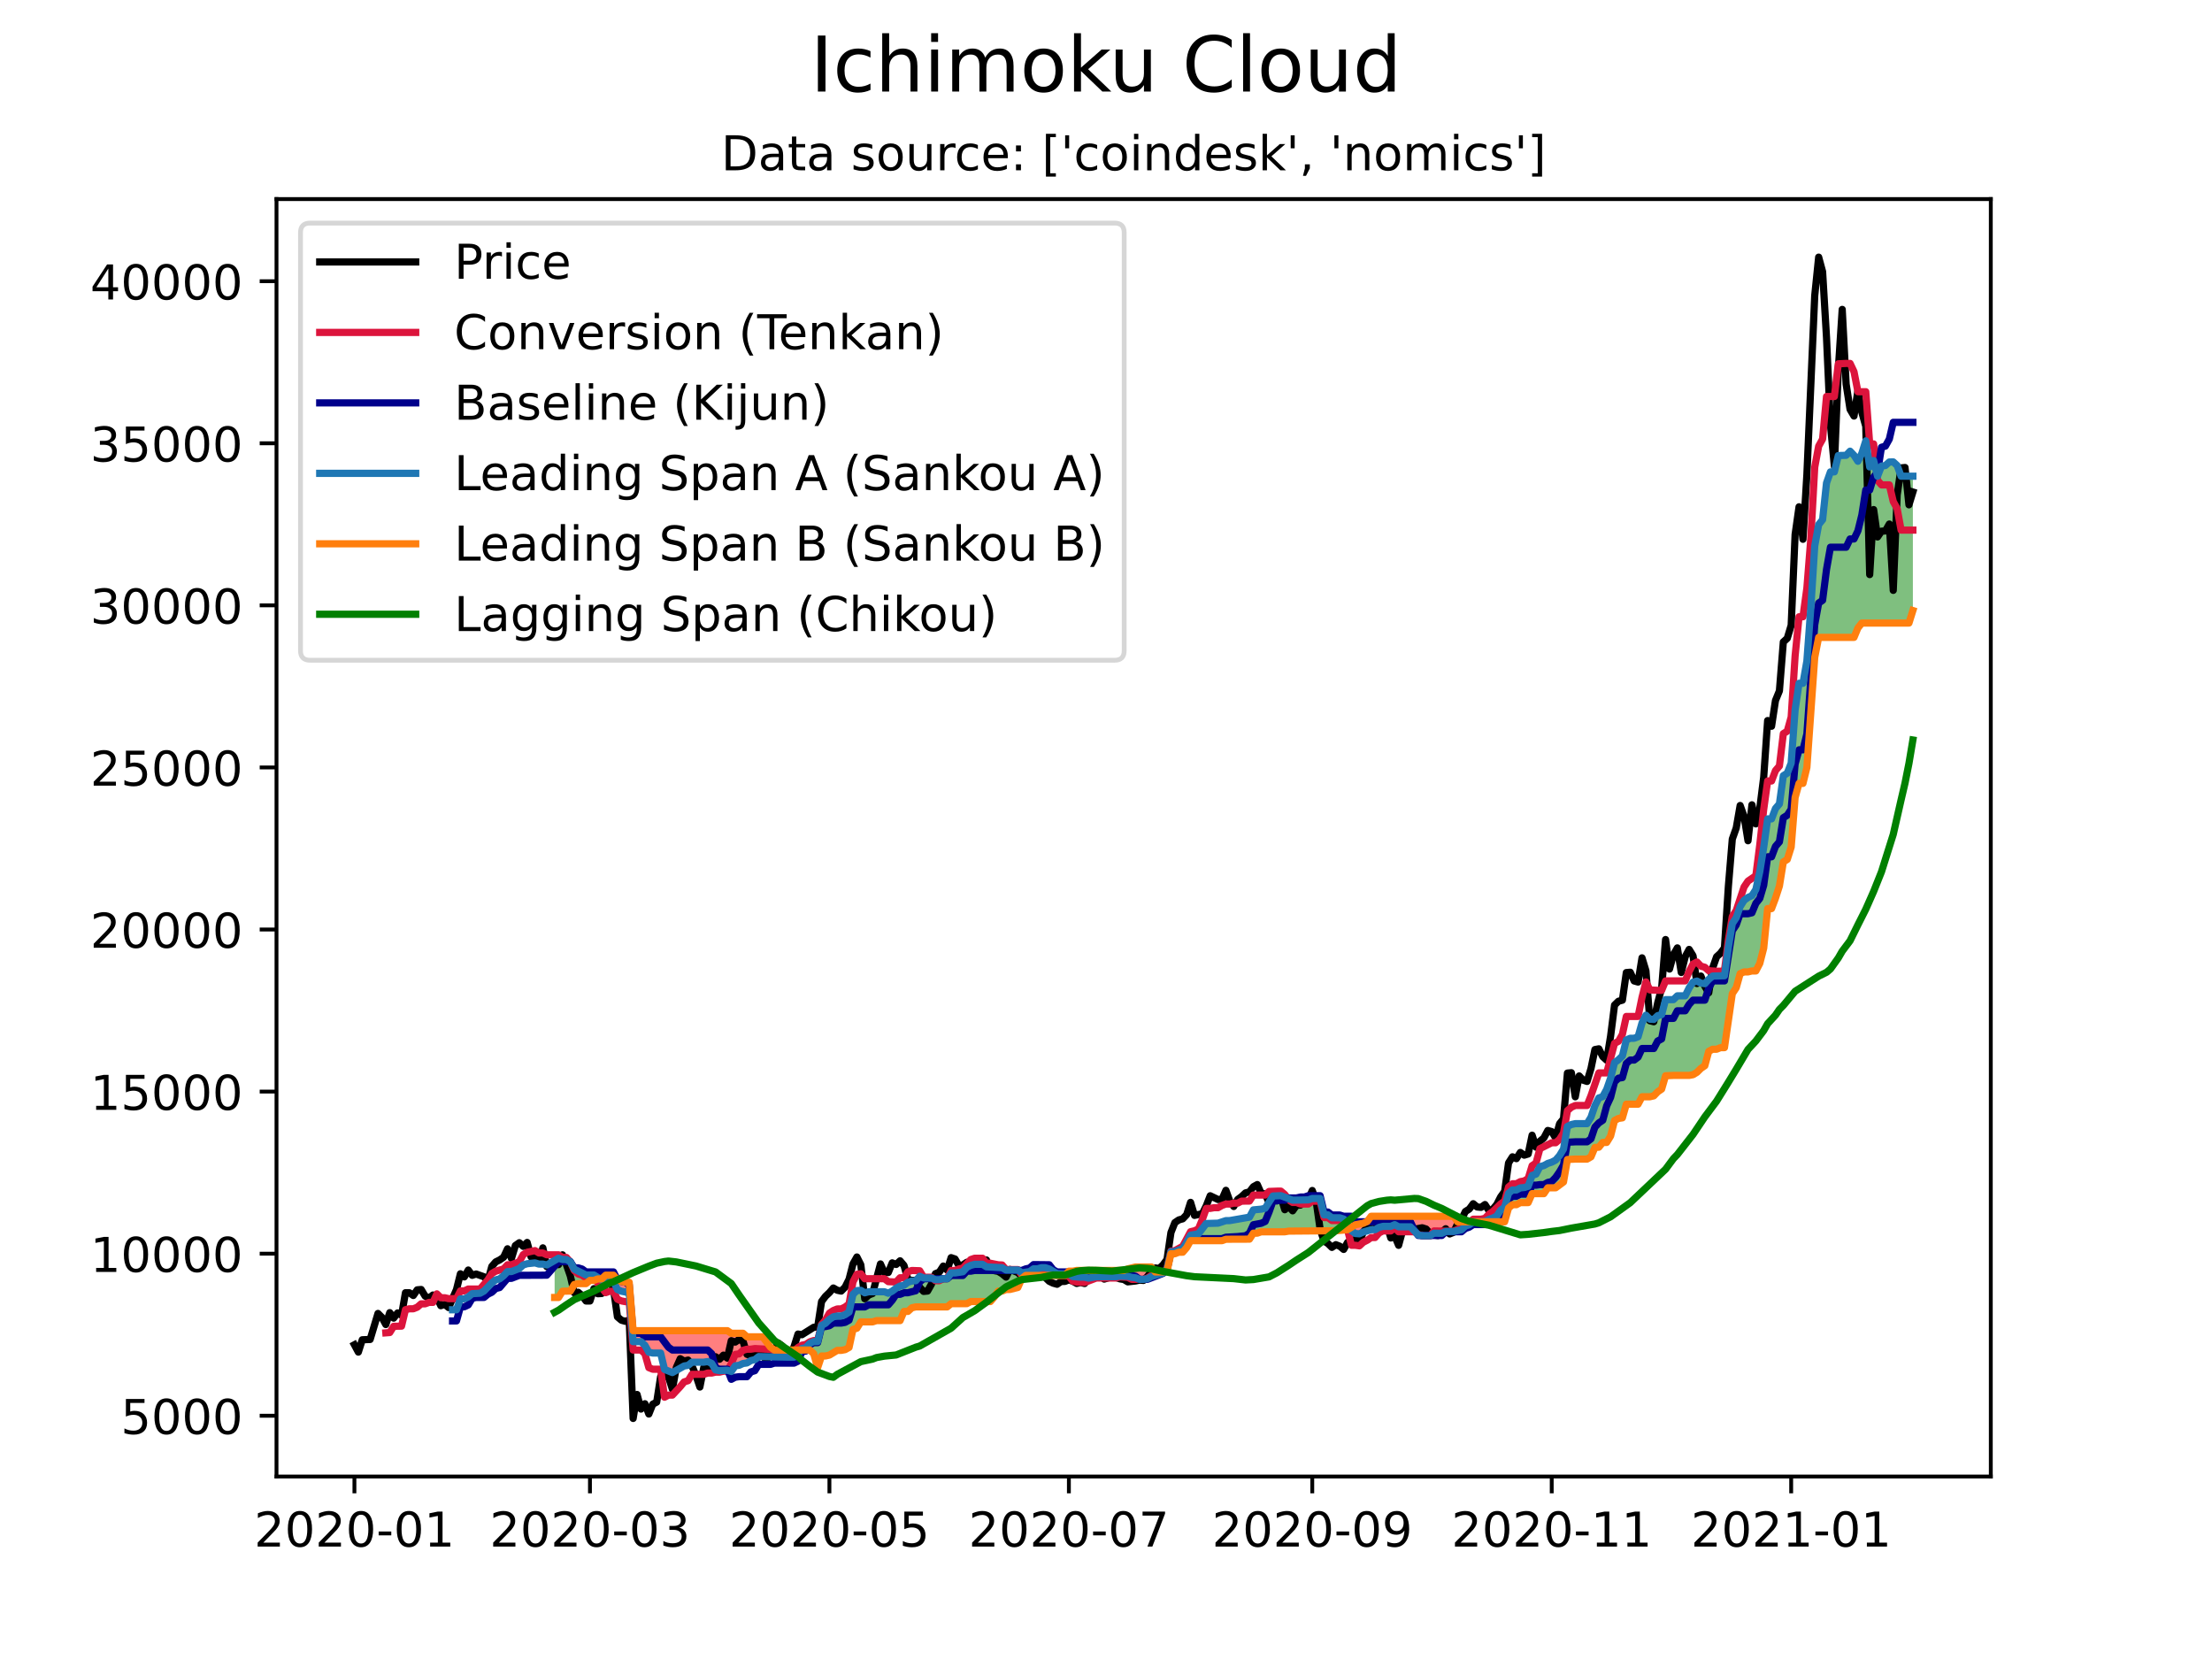 <?xml version="1.0" encoding="utf-8" standalone="no"?>
<!DOCTYPE svg PUBLIC "-//W3C//DTD SVG 1.1//EN"
  "http://www.w3.org/Graphics/SVG/1.1/DTD/svg11.dtd">
<!-- Created with matplotlib (https://matplotlib.org/) -->
<svg height="345.6pt" version="1.1" viewBox="0 0 460.8 345.6" width="460.8pt" xmlns="http://www.w3.org/2000/svg" xmlns:xlink="http://www.w3.org/1999/xlink">
 <defs>
  <style type="text/css">*{stroke-linecap:butt;stroke-linejoin:round;}</style>
 </defs>
 <g id="figure_1">
  <g id="patch_1">
   <path d="M 0 345.6 
L 460.8 345.6 
L 460.8 0 
L 0 0 
z
" style="fill:#ffffff;"/>
  </g>
  <g id="axes_1">
   <g id="patch_2">
    <path d="M 57.6 307.584 
L 414.72 307.584 
L 414.72 41.472 
L 57.6 41.472 
z
" style="fill:#ffffff;"/>
   </g>
   <g id="PolyCollection_1">
    <path clip-path="url(#peae57bc72f)" d="M 115.539 262.569 
L 115.539 262.569 
L 116.357 262.107 
L 117.175 262.381 
L 117.992 262.381 
L 118.81 262.853 
L 119.628 264.388 
L 120.446 264.755 
L 121.263 265.007 
L 122.081 265.605 
L 122.899 265.605 
L 123.717 265.605 
L 124.534 266.108 
L 124.976 266.425 
L 124.534 266.425 
L 123.717 266.725 
L 122.899 266.725 
L 122.081 267.399 
L 121.263 267.399 
L 120.446 267.399 
L 119.628 267.585 
L 118.81 268.954 
L 117.992 268.956 
L 117.175 268.987 
L 116.357 270.287 
L 115.539 270.287 
z
" style="fill:#008000;fill-opacity:0.5;"/>
    <path clip-path="url(#peae57bc72f)" d="M 166.841 281.236 
L 167.058 280.911 
L 167.876 280.753 
L 168.694 279.842 
L 169.512 279.48 
L 170.33 279.48 
L 171.147 276.134 
L 171.965 275.66 
L 172.783 274.859 
L 173.601 274.313 
L 174.418 274.151 
L 175.236 274.144 
L 176.054 273.874 
L 176.872 273.329 
L 177.689 269.642 
L 178.507 268.853 
L 179.325 268.801 
L 180.143 269.318 
L 180.961 269.099 
L 181.778 269.099 
L 182.596 269.099 
L 183.414 269.099 
L 184.232 269.099 
L 185.049 269.402 
L 185.867 268.968 
L 186.685 268.352 
L 187.503 267.906 
L 188.32 267.744 
L 189.138 267.114 
L 189.956 266.86 
L 190.774 266.802 
L 191.592 265.875 
L 192.409 266.228 
L 193.227 266.228 
L 194.045 266.228 
L 194.863 266.587 
L 195.68 266.587 
L 196.498 266.372 
L 197.316 266.372 
L 198.134 265.18 
L 198.951 265.18 
L 199.769 265.02 
L 200.587 264.933 
L 201.405 264.005 
L 202.223 263.599 
L 203.04 263.384 
L 203.858 263.384 
L 204.676 263.384 
L 205.494 263.904 
L 206.311 263.904 
L 207.129 263.995 
L 207.947 264.068 
L 208.765 264.086 
L 209.582 264.567 
L 210.4 264.567 
L 211.218 264.567 
L 212.036 264.567 
L 212.854 265.149 
L 213.671 264.989 
L 214.489 264.901 
L 215.307 264.318 
L 216.125 264.318 
L 216.942 264.084 
L 217.76 264.087 
L 218.578 264.351 
L 219.396 264.871 
L 220.213 265.331 
L 221.031 265.331 
L 221.849 265.331 
L 222.16 265.365 
L 221.849 265.705 
L 221.031 265.705 
L 220.213 265.705 
L 219.396 265.705 
L 218.578 265.705 
L 217.76 265.705 
L 216.942 265.705 
L 216.125 265.705 
L 215.307 265.705 
L 214.489 265.705 
L 213.671 265.705 
L 212.854 266.353 
L 212.036 268.208 
L 211.218 268.376 
L 210.4 268.618 
L 209.582 268.632 
L 208.765 268.955 
L 207.947 268.955 
L 207.129 270.188 
L 206.311 271.136 
L 205.494 271.136 
L 204.676 271.136 
L 203.858 271.136 
L 203.04 271.136 
L 202.223 271.136 
L 201.405 271.574 
L 200.587 271.574 
L 199.769 271.574 
L 198.951 271.574 
L 198.134 271.574 
L 197.316 272.253 
L 196.498 272.253 
L 195.68 272.253 
L 194.863 272.253 
L 194.045 272.253 
L 193.227 272.253 
L 192.409 272.253 
L 191.592 272.253 
L 190.774 272.253 
L 189.956 272.439 
L 189.138 273.189 
L 188.32 273.189 
L 187.503 275.106 
L 186.685 275.106 
L 185.867 275.106 
L 185.049 275.106 
L 184.232 275.106 
L 183.414 275.106 
L 182.596 275.106 
L 181.778 275.371 
L 180.961 275.371 
L 180.143 275.371 
L 179.325 275.371 
L 178.507 276.694 
L 177.689 276.946 
L 176.872 280.696 
L 176.054 281.157 
L 175.236 281.306 
L 174.418 281.306 
L 173.601 281.744 
L 172.783 282.29 
L 171.965 282.475 
L 171.147 282.475 
L 170.33 284.907 
L 169.512 282.001 
L 168.694 281.236 
L 167.876 281.236 
L 167.058 281.236 
z
" style="fill:#008000;fill-opacity:0.5;"/>
    <path clip-path="url(#peae57bc72f)" d="M 242.584 264.906 
L 243.111 264.399 
L 243.929 260.762 
L 244.747 260.712 
L 245.564 260.354 
L 246.382 260.1 
L 247.2 258.822 
L 248.018 257.308 
L 248.835 257.211 
L 249.653 257.025 
L 250.471 256.032 
L 251.289 254.88 
L 252.107 254.88 
L 252.924 254.808 
L 253.742 254.808 
L 254.56 254.573 
L 255.378 254.278 
L 256.195 254.268 
L 257.013 254.144 
L 257.831 254.118 
L 258.649 253.861 
L 259.466 253.826 
L 260.284 253.552 
L 261.102 252.042 
L 261.92 251.987 
L 262.738 251.89 
L 263.555 251.704 
L 264.373 250.334 
L 265.191 249.152 
L 266.009 249.152 
L 266.826 249.079 
L 267.644 249.424 
L 268.462 249.762 
L 269.28 250.022 
L 270.097 250.022 
L 270.915 250.095 
L 271.733 250.095 
L 272.551 249.956 
L 273.369 249.662 
L 274.186 249.662 
L 275.004 249.662 
L 275.822 253.071 
L 276.64 253.071 
L 277.457 253.686 
L 278.275 253.686 
L 279.093 253.686 
L 279.911 253.949 
L 280.728 254.805 
L 281.257 255.833 
L 280.728 256.162 
L 279.911 256.234 
L 279.093 256.332 
L 278.275 256.386 
L 277.457 256.447 
L 276.64 256.467 
L 275.822 256.467 
L 275.004 256.467 
L 274.186 256.467 
L 273.369 256.467 
L 272.551 256.467 
L 271.733 256.467 
L 270.915 256.467 
L 270.097 256.467 
L 269.28 256.467 
L 268.462 256.467 
L 267.644 256.605 
L 266.826 256.605 
L 266.009 256.605 
L 265.191 256.605 
L 264.373 256.605 
L 263.555 256.605 
L 262.738 256.605 
L 261.92 256.888 
L 261.102 256.888 
L 260.284 258.137 
L 259.466 258.157 
L 258.649 258.157 
L 257.831 258.157 
L 257.013 258.157 
L 256.195 258.157 
L 255.378 258.157 
L 254.56 258.452 
L 253.742 258.452 
L 252.924 258.452 
L 252.107 258.452 
L 251.289 258.452 
L 250.471 258.452 
L 249.653 258.452 
L 248.835 258.452 
L 248.018 258.452 
L 247.2 259.91 
L 246.382 260.859 
L 245.564 260.859 
L 244.747 261.181 
L 243.929 261.181 
L 243.111 264.792 
z
" style="fill:#008000;fill-opacity:0.5;"/>
    <path clip-path="url(#peae57bc72f)" d="M 308.661 254.525 
L 309.35 254.445 
L 310.168 254.02 
L 310.986 253.739 
L 311.804 253.333 
L 312.621 252.091 
L 313.439 251.517 
L 314.257 248.575 
L 315.075 247.897 
L 315.893 247.897 
L 316.71 247.458 
L 317.528 247.383 
L 318.346 247.135 
L 319.164 244.864 
L 319.981 244.587 
L 320.799 243.028 
L 321.617 242.811 
L 322.435 242.359 
L 323.252 242.098 
L 324.07 241.673 
L 324.888 240.726 
L 325.706 239.375 
L 326.524 234.657 
L 327.341 234.259 
L 328.159 234.078 
L 328.977 234.077 
L 329.795 234.077 
L 330.612 234.077 
L 331.43 232.747 
L 332.248 230.337 
L 333.066 228.715 
L 333.883 228.437 
L 334.701 226.937 
L 335.519 224.592 
L 336.337 221.362 
L 337.155 220.764 
L 337.972 219.979 
L 338.79 216.64 
L 339.608 216.288 
L 340.426 216.288 
L 341.243 215.978 
L 342.061 213.101 
L 342.879 211.487 
L 343.697 212.32 
L 344.514 212.365 
L 345.332 211.582 
L 346.15 211.366 
L 346.968 208.243 
L 347.786 208.243 
L 348.603 208.243 
L 349.421 207.451 
L 350.239 207.451 
L 351.057 207.451 
L 351.874 205.805 
L 352.692 204.589 
L 353.51 204.376 
L 354.328 204.81 
L 355.145 204.922 
L 355.963 204.017 
L 356.781 203.333 
L 357.599 203.333 
L 358.417 203.333 
L 359.234 203.269 
L 360.052 197.314 
L 360.87 192.396 
L 361.688 191.178 
L 362.505 188.857 
L 363.323 187.555 
L 364.141 186.951 
L 364.959 186.573 
L 365.776 185.304 
L 366.594 181.579 
L 367.412 176.516 
L 368.23 170.59 
L 369.048 170.59 
L 369.865 168.422 
L 370.683 167.471 
L 371.501 161.585 
L 372.319 161.072 
L 373.136 158.975 
L 373.954 147.892 
L 374.772 142.344 
L 375.59 142.344 
L 376.407 137.684 
L 377.225 126.634 
L 378.043 113.731 
L 378.861 109.281 
L 379.679 108.26 
L 380.496 100.61 
L 381.314 98.3 
L 382.132 98.3 
L 382.95 94.895 
L 383.767 94.853 
L 384.585 94.853 
L 385.403 93.99 
L 386.221 94.851 
L 387.038 96.092 
L 387.856 94.441 
L 388.674 91.84 
L 389.492 97.278 
L 390.31 95.939 
L 391.127 99.202 
L 391.945 97.094 
L 392.763 96.975 
L 393.581 96.24 
L 394.398 96.225 
L 395.216 96.975 
L 396.034 99.205 
L 396.852 99.205 
L 397.67 99.205 
L 398.487 99.205 
L 398.487 99.205 
L 398.487 127.191 
L 397.67 129.795 
L 396.852 129.795 
L 396.034 129.795 
L 395.216 129.795 
L 394.398 129.795 
L 393.581 129.795 
L 392.763 129.795 
L 391.945 129.795 
L 391.127 129.795 
L 390.31 129.795 
L 389.492 129.795 
L 388.674 129.795 
L 387.856 129.795 
L 387.038 130.814 
L 386.221 132.778 
L 385.403 132.778 
L 384.585 132.778 
L 383.767 132.778 
L 382.95 132.778 
L 382.132 132.778 
L 381.314 132.778 
L 380.496 132.778 
L 379.679 132.778 
L 378.861 132.778 
L 378.043 136.93 
L 377.225 148.114 
L 376.407 159.875 
L 375.59 163.196 
L 374.772 163.196 
L 373.954 166.143 
L 373.136 176.458 
L 372.319 179.037 
L 371.501 179.551 
L 370.683 184.574 
L 369.865 187.11 
L 369.048 189.278 
L 368.23 189.278 
L 367.412 197.517 
L 366.594 200.702 
L 365.776 202.267 
L 364.959 202.267 
L 364.141 202.466 
L 363.323 202.467 
L 362.505 202.829 
L 361.688 205.769 
L 360.87 206.988 
L 360.052 212.61 
L 359.234 218.241 
L 358.417 218.241 
L 357.599 218.575 
L 356.781 218.575 
L 355.963 219.009 
L 355.145 222.009 
L 354.328 222.564 
L 353.51 223.38 
L 352.692 223.876 
L 351.874 224.026 
L 351.057 224.026 
L 350.239 224.026 
L 349.421 224.026 
L 348.603 224.026 
L 347.786 224.026 
L 346.968 224.097 
L 346.15 226.877 
L 345.332 227.437 
L 344.514 228.287 
L 343.697 228.477 
L 342.879 228.477 
L 342.061 228.477 
L 341.243 230.02 
L 340.426 230.02 
L 339.608 230.02 
L 338.79 230.02 
L 337.972 232.869 
L 337.155 232.99 
L 336.337 233.421 
L 335.519 236.651 
L 334.701 237.987 
L 333.883 237.987 
L 333.066 238.983 
L 332.248 239.041 
L 331.43 240.986 
L 330.612 241.459 
L 329.795 241.459 
L 328.977 241.459 
L 328.159 241.459 
L 327.341 241.459 
L 326.524 241.547 
L 325.706 246.23 
L 324.888 246.823 
L 324.07 247.44 
L 323.252 247.44 
L 322.435 247.44 
L 321.617 248.66 
L 320.799 248.66 
L 319.981 248.66 
L 319.164 248.66 
L 318.346 250.523 
L 317.528 250.523 
L 316.71 250.523 
L 315.893 250.962 
L 315.075 250.962 
L 314.257 251.64 
L 313.439 254.525 
L 312.621 254.525 
L 311.804 254.525 
L 310.986 254.525 
L 310.168 254.525 
L 309.35 254.525 
z
" style="fill:#008000;fill-opacity:0.5;"/>
   </g>
   <g id="PolyCollection_2">
    <path clip-path="url(#peae57bc72f)" d="M 124.976 266.425 
L 125.352 266.694 
L 126.17 267.125 
L 126.988 266.981 
L 127.806 266.981 
L 128.623 268.629 
L 129.441 268.986 
L 130.259 269.139 
L 131.077 269.414 
L 131.894 279.493 
L 132.712 279.493 
L 133.53 279.493 
L 134.348 280.243 
L 135.165 281.696 
L 135.983 281.86 
L 136.801 281.86 
L 137.619 281.86 
L 138.437 285.277 
L 139.254 285.644 
L 140.072 285.931 
L 140.89 285.501 
L 141.708 285.048 
L 142.525 284.553 
L 143.343 284.427 
L 144.161 283.765 
L 144.979 283.765 
L 145.796 283.765 
L 146.614 283.765 
L 147.432 283.633 
L 148.25 284.016 
L 149.068 285.376 
L 149.885 285.54 
L 150.703 285.443 
L 151.521 285.443 
L 152.339 285.706 
L 153.156 284.528 
L 153.974 284.414 
L 154.792 284.039 
L 155.61 283.924 
L 156.427 283.429 
L 157.245 283.238 
L 158.063 282.603 
L 158.881 282.603 
L 159.699 282.663 
L 160.516 282.663 
L 161.334 282.667 
L 162.152 282.716 
L 162.97 282.716 
L 163.787 282.716 
L 164.605 282.716 
L 165.423 282.716 
L 166.241 282.135 
L 166.841 281.236 
L 166.241 281.236 
L 165.423 281.236 
L 164.605 281.236 
L 163.787 281.236 
L 162.97 281.236 
L 162.152 281.236 
L 161.334 281.236 
L 160.516 280.662 
L 159.699 279.49 
L 158.881 278.484 
L 158.063 278.484 
L 157.245 278.484 
L 156.427 278.484 
L 155.61 278.484 
L 154.792 277.75 
L 153.974 277.75 
L 153.156 277.75 
L 152.339 277.75 
L 151.521 277.2 
L 150.703 277.2 
L 149.885 277.2 
L 149.068 277.2 
L 148.25 277.2 
L 147.432 277.2 
L 146.614 277.2 
L 145.796 277.2 
L 144.979 277.2 
L 144.161 277.2 
L 143.343 277.2 
L 142.525 277.2 
L 141.708 277.2 
L 140.89 277.2 
L 140.072 277.2 
L 139.254 277.2 
L 138.437 277.2 
L 137.619 277.2 
L 136.801 277.2 
L 135.983 277.2 
L 135.165 277.2 
L 134.348 277.2 
L 133.53 277.2 
L 132.712 277.2 
L 131.894 277.2 
L 131.077 267.121 
L 130.259 267.121 
L 129.441 266.968 
L 128.623 266.611 
L 127.806 265.643 
L 126.988 265.643 
L 126.17 265.643 
L 125.352 266.425 
z
" style="fill:#ff0000;fill-opacity:0.5;"/>
    <path clip-path="url(#peae57bc72f)" d="M 222.16 265.365 
L 222.667 265.421 
L 223.485 265.935 
L 224.302 266.031 
L 225.12 266.065 
L 225.938 266.065 
L 226.756 266.255 
L 227.573 266.113 
L 228.391 265.962 
L 229.209 265.962 
L 230.027 265.962 
L 230.844 265.962 
L 231.662 265.962 
L 232.48 265.962 
L 233.298 265.844 
L 234.116 265.844 
L 234.933 265.892 
L 235.751 266.1 
L 236.569 266.19 
L 237.387 266.512 
L 238.204 266.512 
L 239.022 266.38 
L 239.84 265.934 
L 240.658 265.682 
L 241.476 265.54 
L 242.293 265.186 
L 242.584 264.906 
L 242.293 264.97 
L 241.476 264.97 
L 240.658 264.97 
L 239.84 263.929 
L 239.022 263.929 
L 238.204 263.929 
L 237.387 263.929 
L 236.569 263.929 
L 235.751 264.16 
L 234.933 264.336 
L 234.116 264.656 
L 233.298 264.656 
L 232.48 264.656 
L 231.662 264.656 
L 230.844 264.656 
L 230.027 264.656 
L 229.209 264.656 
L 228.391 264.656 
L 227.573 264.656 
L 226.756 264.656 
L 225.938 264.656 
L 225.12 264.656 
L 224.302 264.656 
L 223.485 264.812 
L 222.667 264.812 
z
" style="fill:#ff0000;fill-opacity:0.5;"/>
    <path clip-path="url(#peae57bc72f)" d="M 281.257 255.833 
L 281.546 256.394 
L 282.364 256.966 
L 283.182 257.029 
L 284 256.651 
L 284.817 256.446 
L 285.635 256.162 
L 286.453 256.162 
L 287.271 255.689 
L 288.088 255.474 
L 288.906 255.474 
L 289.724 255.474 
L 290.542 255.115 
L 291.359 255.564 
L 292.177 255.564 
L 292.995 255.564 
L 293.813 255.564 
L 294.631 256.42 
L 295.448 257.258 
L 296.266 257.42 
L 297.084 257.42 
L 297.902 257.42 
L 298.719 256.901 
L 299.537 256.922 
L 300.355 256.922 
L 301.173 256.538 
L 301.99 256.538 
L 302.808 256.538 
L 303.626 256.376 
L 304.444 256.185 
L 305.262 255.412 
L 306.079 255.141 
L 306.897 254.539 
L 307.715 254.539 
L 308.533 254.539 
L 308.661 254.525 
L 308.533 254.525 
L 307.715 254.525 
L 306.897 254.525 
L 306.079 254.525 
L 305.262 254.525 
L 304.444 254.525 
L 303.626 254.517 
L 302.808 253.373 
L 301.99 253.373 
L 301.173 253.373 
L 300.355 253.373 
L 299.537 253.373 
L 298.719 253.373 
L 297.902 253.373 
L 297.084 253.373 
L 296.266 253.373 
L 295.448 253.373 
L 294.631 253.373 
L 293.813 253.373 
L 292.995 253.373 
L 292.177 253.373 
L 291.359 253.373 
L 290.542 253.373 
L 289.724 253.373 
L 288.906 253.373 
L 288.088 253.373 
L 287.271 253.373 
L 286.453 253.373 
L 285.635 253.373 
L 284.817 254.455 
L 284 254.828 
L 283.182 255.021 
L 282.364 255.132 
L 281.546 255.653 
z
" style="fill:#ff0000;fill-opacity:0.5;"/>
   </g>
   <g id="matplotlib.axis_1">
    <g id="xtick_1">
     <g id="line2d_1">
      <defs>
       <path d="M 0 0 
L 0 3.5 
" id="m781c7f1bde" style="stroke:#000000;stroke-width:0.8;"/>
      </defs>
      <g>
       <use style="stroke:#000000;stroke-width:0.8;" x="73.833" xlink:href="#m781c7f1bde" y="307.584"/>
      </g>
     </g>
     <g id="text_1">
      <!-- 2020-01 -->
      <g transform="translate(52.941 322.182)scale(0.1 -0.1)">
       <defs>
        <path d="M 19.188 8.297 
L 53.609 8.297 
L 53.609 0 
L 7.328 0 
L 7.328 8.297 
Q 12.938 14.109 22.625 23.891 
Q 32.328 33.688 34.812 36.531 
Q 39.547 41.844 41.422 45.531 
Q 43.312 49.219 43.312 52.781 
Q 43.312 58.594 39.234 62.25 
Q 35.156 65.922 28.609 65.922 
Q 23.969 65.922 18.812 64.312 
Q 13.672 62.703 7.812 59.422 
L 7.812 69.391 
Q 13.766 71.781 18.938 73 
Q 24.125 74.219 28.422 74.219 
Q 39.75 74.219 46.484 68.547 
Q 53.219 62.891 53.219 53.422 
Q 53.219 48.922 51.531 44.891 
Q 49.859 40.875 45.406 35.406 
Q 44.188 33.984 37.641 27.219 
Q 31.109 20.453 19.188 8.297 
z
" id="DejaVuSans-50"/>
        <path d="M 31.781 66.406 
Q 24.172 66.406 20.328 58.906 
Q 16.5 51.422 16.5 36.375 
Q 16.5 21.391 20.328 13.891 
Q 24.172 6.391 31.781 6.391 
Q 39.453 6.391 43.281 13.891 
Q 47.125 21.391 47.125 36.375 
Q 47.125 51.422 43.281 58.906 
Q 39.453 66.406 31.781 66.406 
z
M 31.781 74.219 
Q 44.047 74.219 50.516 64.516 
Q 56.984 54.828 56.984 36.375 
Q 56.984 17.969 50.516 8.266 
Q 44.047 -1.422 31.781 -1.422 
Q 19.531 -1.422 13.062 8.266 
Q 6.594 17.969 6.594 36.375 
Q 6.594 54.828 13.062 64.516 
Q 19.531 74.219 31.781 74.219 
z
" id="DejaVuSans-48"/>
        <path d="M 4.891 31.391 
L 31.203 31.391 
L 31.203 23.391 
L 4.891 23.391 
z
" id="DejaVuSans-45"/>
        <path d="M 12.406 8.297 
L 28.516 8.297 
L 28.516 63.922 
L 10.984 60.406 
L 10.984 69.391 
L 28.422 72.906 
L 38.281 72.906 
L 38.281 8.297 
L 54.391 8.297 
L 54.391 0 
L 12.406 0 
z
" id="DejaVuSans-49"/>
       </defs>
       <use xlink:href="#DejaVuSans-50"/>
       <use x="63.623" xlink:href="#DejaVuSans-48"/>
       <use x="127.246" xlink:href="#DejaVuSans-50"/>
       <use x="190.869" xlink:href="#DejaVuSans-48"/>
       <use x="254.492" xlink:href="#DejaVuSans-45"/>
       <use x="290.576" xlink:href="#DejaVuSans-48"/>
       <use x="354.199" xlink:href="#DejaVuSans-49"/>
      </g>
     </g>
    </g>
    <g id="xtick_2">
     <g id="line2d_2">
      <g>
       <use style="stroke:#000000;stroke-width:0.8;" x="122.899" xlink:href="#m781c7f1bde" y="307.584"/>
      </g>
     </g>
     <g id="text_2">
      <!-- 2020-03 -->
      <g transform="translate(102.007 322.182)scale(0.1 -0.1)">
       <defs>
        <path d="M 40.578 39.312 
Q 47.656 37.797 51.625 33 
Q 55.609 28.219 55.609 21.188 
Q 55.609 10.406 48.188 4.484 
Q 40.766 -1.422 27.094 -1.422 
Q 22.516 -1.422 17.656 -0.516 
Q 12.797 0.391 7.625 2.203 
L 7.625 11.719 
Q 11.719 9.328 16.594 8.109 
Q 21.484 6.891 26.812 6.891 
Q 36.078 6.891 40.938 10.547 
Q 45.797 14.203 45.797 21.188 
Q 45.797 27.641 41.281 31.266 
Q 36.766 34.906 28.719 34.906 
L 20.219 34.906 
L 20.219 43.016 
L 29.109 43.016 
Q 36.375 43.016 40.234 45.922 
Q 44.094 48.828 44.094 54.297 
Q 44.094 59.906 40.109 62.906 
Q 36.141 65.922 28.719 65.922 
Q 24.656 65.922 20.016 65.031 
Q 15.375 64.156 9.812 62.312 
L 9.812 71.094 
Q 15.438 72.656 20.344 73.438 
Q 25.25 74.219 29.594 74.219 
Q 40.828 74.219 47.359 69.109 
Q 53.906 64.016 53.906 55.328 
Q 53.906 49.266 50.438 45.094 
Q 46.969 40.922 40.578 39.312 
z
" id="DejaVuSans-51"/>
       </defs>
       <use xlink:href="#DejaVuSans-50"/>
       <use x="63.623" xlink:href="#DejaVuSans-48"/>
       <use x="127.246" xlink:href="#DejaVuSans-50"/>
       <use x="190.869" xlink:href="#DejaVuSans-48"/>
       <use x="254.492" xlink:href="#DejaVuSans-45"/>
       <use x="290.576" xlink:href="#DejaVuSans-48"/>
       <use x="354.199" xlink:href="#DejaVuSans-51"/>
      </g>
     </g>
    </g>
    <g id="xtick_3">
     <g id="line2d_3">
      <g>
       <use style="stroke:#000000;stroke-width:0.8;" x="172.783" xlink:href="#m781c7f1bde" y="307.584"/>
      </g>
     </g>
     <g id="text_3">
      <!-- 2020-05 -->
      <g transform="translate(151.891 322.182)scale(0.1 -0.1)">
       <defs>
        <path d="M 10.797 72.906 
L 49.516 72.906 
L 49.516 64.594 
L 19.828 64.594 
L 19.828 46.734 
Q 21.969 47.469 24.109 47.828 
Q 26.266 48.188 28.422 48.188 
Q 40.625 48.188 47.75 41.5 
Q 54.891 34.812 54.891 23.391 
Q 54.891 11.625 47.562 5.094 
Q 40.234 -1.422 26.906 -1.422 
Q 22.312 -1.422 17.547 -0.641 
Q 12.797 0.141 7.719 1.703 
L 7.719 11.625 
Q 12.109 9.234 16.797 8.062 
Q 21.484 6.891 26.703 6.891 
Q 35.156 6.891 40.078 11.328 
Q 45.016 15.766 45.016 23.391 
Q 45.016 31 40.078 35.438 
Q 35.156 39.891 26.703 39.891 
Q 22.75 39.891 18.812 39.016 
Q 14.891 38.141 10.797 36.281 
z
" id="DejaVuSans-53"/>
       </defs>
       <use xlink:href="#DejaVuSans-50"/>
       <use x="63.623" xlink:href="#DejaVuSans-48"/>
       <use x="127.246" xlink:href="#DejaVuSans-50"/>
       <use x="190.869" xlink:href="#DejaVuSans-48"/>
       <use x="254.492" xlink:href="#DejaVuSans-45"/>
       <use x="290.576" xlink:href="#DejaVuSans-48"/>
       <use x="354.199" xlink:href="#DejaVuSans-53"/>
      </g>
     </g>
    </g>
    <g id="xtick_4">
     <g id="line2d_4">
      <g>
       <use style="stroke:#000000;stroke-width:0.8;" x="222.667" xlink:href="#m781c7f1bde" y="307.584"/>
      </g>
     </g>
     <g id="text_4">
      <!-- 2020-07 -->
      <g transform="translate(201.775 322.182)scale(0.1 -0.1)">
       <defs>
        <path d="M 8.203 72.906 
L 55.078 72.906 
L 55.078 68.703 
L 28.609 0 
L 18.312 0 
L 43.219 64.594 
L 8.203 64.594 
z
" id="DejaVuSans-55"/>
       </defs>
       <use xlink:href="#DejaVuSans-50"/>
       <use x="63.623" xlink:href="#DejaVuSans-48"/>
       <use x="127.246" xlink:href="#DejaVuSans-50"/>
       <use x="190.869" xlink:href="#DejaVuSans-48"/>
       <use x="254.492" xlink:href="#DejaVuSans-45"/>
       <use x="290.576" xlink:href="#DejaVuSans-48"/>
       <use x="354.199" xlink:href="#DejaVuSans-55"/>
      </g>
     </g>
    </g>
    <g id="xtick_5">
     <g id="line2d_5">
      <g>
       <use style="stroke:#000000;stroke-width:0.8;" x="273.369" xlink:href="#m781c7f1bde" y="307.584"/>
      </g>
     </g>
     <g id="text_5">
      <!-- 2020-09 -->
      <g transform="translate(252.477 322.182)scale(0.1 -0.1)">
       <defs>
        <path d="M 10.984 1.516 
L 10.984 10.5 
Q 14.703 8.734 18.5 7.812 
Q 22.312 6.891 25.984 6.891 
Q 35.75 6.891 40.891 13.453 
Q 46.047 20.016 46.781 33.406 
Q 43.953 29.203 39.594 26.953 
Q 35.25 24.703 29.984 24.703 
Q 19.047 24.703 12.672 31.312 
Q 6.297 37.938 6.297 49.422 
Q 6.297 60.641 12.938 67.422 
Q 19.578 74.219 30.609 74.219 
Q 43.266 74.219 49.922 64.516 
Q 56.594 54.828 56.594 36.375 
Q 56.594 19.141 48.406 8.859 
Q 40.234 -1.422 26.422 -1.422 
Q 22.703 -1.422 18.891 -0.688 
Q 15.094 0.047 10.984 1.516 
z
M 30.609 32.422 
Q 37.25 32.422 41.125 36.953 
Q 45.016 41.5 45.016 49.422 
Q 45.016 57.281 41.125 61.844 
Q 37.25 66.406 30.609 66.406 
Q 23.969 66.406 20.094 61.844 
Q 16.219 57.281 16.219 49.422 
Q 16.219 41.5 20.094 36.953 
Q 23.969 32.422 30.609 32.422 
z
" id="DejaVuSans-57"/>
       </defs>
       <use xlink:href="#DejaVuSans-50"/>
       <use x="63.623" xlink:href="#DejaVuSans-48"/>
       <use x="127.246" xlink:href="#DejaVuSans-50"/>
       <use x="190.869" xlink:href="#DejaVuSans-48"/>
       <use x="254.492" xlink:href="#DejaVuSans-45"/>
       <use x="290.576" xlink:href="#DejaVuSans-48"/>
       <use x="354.199" xlink:href="#DejaVuSans-57"/>
      </g>
     </g>
    </g>
    <g id="xtick_6">
     <g id="line2d_6">
      <g>
       <use style="stroke:#000000;stroke-width:0.8;" x="323.252" xlink:href="#m781c7f1bde" y="307.584"/>
      </g>
     </g>
     <g id="text_6">
      <!-- 2020-11 -->
      <g transform="translate(302.361 322.182)scale(0.1 -0.1)">
       <use xlink:href="#DejaVuSans-50"/>
       <use x="63.623" xlink:href="#DejaVuSans-48"/>
       <use x="127.246" xlink:href="#DejaVuSans-50"/>
       <use x="190.869" xlink:href="#DejaVuSans-48"/>
       <use x="254.492" xlink:href="#DejaVuSans-45"/>
       <use x="290.576" xlink:href="#DejaVuSans-49"/>
       <use x="354.199" xlink:href="#DejaVuSans-49"/>
      </g>
     </g>
    </g>
    <g id="xtick_7">
     <g id="line2d_7">
      <g>
       <use style="stroke:#000000;stroke-width:0.8;" x="373.136" xlink:href="#m781c7f1bde" y="307.584"/>
      </g>
     </g>
     <g id="text_7">
      <!-- 2021-01 -->
      <g transform="translate(352.245 322.182)scale(0.1 -0.1)">
       <use xlink:href="#DejaVuSans-50"/>
       <use x="63.623" xlink:href="#DejaVuSans-48"/>
       <use x="127.246" xlink:href="#DejaVuSans-50"/>
       <use x="190.869" xlink:href="#DejaVuSans-49"/>
       <use x="254.492" xlink:href="#DejaVuSans-45"/>
       <use x="290.576" xlink:href="#DejaVuSans-48"/>
       <use x="354.199" xlink:href="#DejaVuSans-49"/>
      </g>
     </g>
    </g>
   </g>
   <g id="matplotlib.axis_2">
    <g id="ytick_1">
     <g id="line2d_8">
      <defs>
       <path d="M 0 0 
L -3.5 0 
" id="m3d07d82e4f" style="stroke:#000000;stroke-width:0.8;"/>
      </defs>
      <g>
       <use style="stroke:#000000;stroke-width:0.8;" x="57.6" xlink:href="#m3d07d82e4f" y="294.924"/>
      </g>
     </g>
     <g id="text_8">
      <!-- 5000 -->
      <g transform="translate(25.15 298.723)scale(0.1 -0.1)">
       <use xlink:href="#DejaVuSans-53"/>
       <use x="63.623" xlink:href="#DejaVuSans-48"/>
       <use x="127.246" xlink:href="#DejaVuSans-48"/>
       <use x="190.869" xlink:href="#DejaVuSans-48"/>
      </g>
     </g>
    </g>
    <g id="ytick_2">
     <g id="line2d_9">
      <g>
       <use style="stroke:#000000;stroke-width:0.8;" x="57.6" xlink:href="#m3d07d82e4f" y="261.161"/>
      </g>
     </g>
     <g id="text_9">
      <!-- 10000 -->
      <g transform="translate(18.788 264.96)scale(0.1 -0.1)">
       <use xlink:href="#DejaVuSans-49"/>
       <use x="63.623" xlink:href="#DejaVuSans-48"/>
       <use x="127.246" xlink:href="#DejaVuSans-48"/>
       <use x="190.869" xlink:href="#DejaVuSans-48"/>
       <use x="254.492" xlink:href="#DejaVuSans-48"/>
      </g>
     </g>
    </g>
    <g id="ytick_3">
     <g id="line2d_10">
      <g>
       <use style="stroke:#000000;stroke-width:0.8;" x="57.6" xlink:href="#m3d07d82e4f" y="227.397"/>
      </g>
     </g>
     <g id="text_10">
      <!-- 15000 -->
      <g transform="translate(18.788 231.197)scale(0.1 -0.1)">
       <use xlink:href="#DejaVuSans-49"/>
       <use x="63.623" xlink:href="#DejaVuSans-53"/>
       <use x="127.246" xlink:href="#DejaVuSans-48"/>
       <use x="190.869" xlink:href="#DejaVuSans-48"/>
       <use x="254.492" xlink:href="#DejaVuSans-48"/>
      </g>
     </g>
    </g>
    <g id="ytick_4">
     <g id="line2d_11">
      <g>
       <use style="stroke:#000000;stroke-width:0.8;" x="57.6" xlink:href="#m3d07d82e4f" y="193.634"/>
      </g>
     </g>
     <g id="text_11">
      <!-- 20000 -->
      <g transform="translate(18.788 197.433)scale(0.1 -0.1)">
       <use xlink:href="#DejaVuSans-50"/>
       <use x="63.623" xlink:href="#DejaVuSans-48"/>
       <use x="127.246" xlink:href="#DejaVuSans-48"/>
       <use x="190.869" xlink:href="#DejaVuSans-48"/>
       <use x="254.492" xlink:href="#DejaVuSans-48"/>
      </g>
     </g>
    </g>
    <g id="ytick_5">
     <g id="line2d_12">
      <g>
       <use style="stroke:#000000;stroke-width:0.8;" x="57.6" xlink:href="#m3d07d82e4f" y="159.871"/>
      </g>
     </g>
     <g id="text_12">
      <!-- 25000 -->
      <g transform="translate(18.788 163.67)scale(0.1 -0.1)">
       <use xlink:href="#DejaVuSans-50"/>
       <use x="63.623" xlink:href="#DejaVuSans-53"/>
       <use x="127.246" xlink:href="#DejaVuSans-48"/>
       <use x="190.869" xlink:href="#DejaVuSans-48"/>
       <use x="254.492" xlink:href="#DejaVuSans-48"/>
      </g>
     </g>
    </g>
    <g id="ytick_6">
     <g id="line2d_13">
      <g>
       <use style="stroke:#000000;stroke-width:0.8;" x="57.6" xlink:href="#m3d07d82e4f" y="126.108"/>
      </g>
     </g>
     <g id="text_13">
      <!-- 30000 -->
      <g transform="translate(18.788 129.907)scale(0.1 -0.1)">
       <use xlink:href="#DejaVuSans-51"/>
       <use x="63.623" xlink:href="#DejaVuSans-48"/>
       <use x="127.246" xlink:href="#DejaVuSans-48"/>
       <use x="190.869" xlink:href="#DejaVuSans-48"/>
       <use x="254.492" xlink:href="#DejaVuSans-48"/>
      </g>
     </g>
    </g>
    <g id="ytick_7">
     <g id="line2d_14">
      <g>
       <use style="stroke:#000000;stroke-width:0.8;" x="57.6" xlink:href="#m3d07d82e4f" y="92.344"/>
      </g>
     </g>
     <g id="text_14">
      <!-- 35000 -->
      <g transform="translate(18.788 96.144)scale(0.1 -0.1)">
       <use xlink:href="#DejaVuSans-51"/>
       <use x="63.623" xlink:href="#DejaVuSans-53"/>
       <use x="127.246" xlink:href="#DejaVuSans-48"/>
       <use x="190.869" xlink:href="#DejaVuSans-48"/>
       <use x="254.492" xlink:href="#DejaVuSans-48"/>
      </g>
     </g>
    </g>
    <g id="ytick_8">
     <g id="line2d_15">
      <g>
       <use style="stroke:#000000;stroke-width:0.8;" x="57.6" xlink:href="#m3d07d82e4f" y="58.581"/>
      </g>
     </g>
     <g id="text_15">
      <!-- 40000 -->
      <g transform="translate(18.788 62.38)scale(0.1 -0.1)">
       <defs>
        <path d="M 37.797 64.312 
L 12.891 25.391 
L 37.797 25.391 
z
M 35.203 72.906 
L 47.609 72.906 
L 47.609 25.391 
L 58.016 25.391 
L 58.016 17.188 
L 47.609 17.188 
L 47.609 0 
L 37.797 0 
L 37.797 17.188 
L 4.891 17.188 
L 4.891 26.703 
z
" id="DejaVuSans-52"/>
       </defs>
       <use xlink:href="#DejaVuSans-52"/>
       <use x="63.623" xlink:href="#DejaVuSans-48"/>
       <use x="127.246" xlink:href="#DejaVuSans-48"/>
       <use x="190.869" xlink:href="#DejaVuSans-48"/>
       <use x="254.492" xlink:href="#DejaVuSans-48"/>
      </g>
     </g>
    </g>
   </g>
   <g id="line2d_16">
    <path clip-path="url(#peae57bc72f)" d="M 73.833 280.139 
L 74.65 281.667 
L 75.468 279.098 
L 77.104 279.035 
L 78.739 273.617 
L 79.557 274.43 
L 80.375 275.928 
L 81.193 273.447 
L 82.01 274.587 
L 82.828 273.511 
L 83.646 273.987 
L 84.464 269.301 
L 85.282 269.306 
L 86.099 269.877 
L 86.917 268.696 
L 87.735 268.625 
L 88.553 269.991 
L 89.37 270.422 
L 90.188 269.778 
L 91.006 270.249 
L 91.824 271.998 
L 92.641 271.723 
L 93.459 272.393 
L 95.095 268.636 
L 95.913 265.351 
L 96.73 265.996 
L 97.548 264.571 
L 98.366 265.671 
L 99.184 265.399 
L 100.819 265.975 
L 101.637 266.765 
L 102.455 263.811 
L 103.272 262.873 
L 104.09 262.469 
L 104.908 261.906 
L 105.726 260.144 
L 106.544 262.161 
L 107.361 259.468 
L 108.179 258.883 
L 108.997 259.64 
L 109.815 258.824 
L 110.632 261.834 
L 111.45 261.674 
L 112.268 263.151 
L 113.086 259.95 
L 113.903 263.849 
L 114.721 263.771 
L 115.539 263.279 
L 116.357 263.446 
L 117.175 261.403 
L 117.992 263.45 
L 118.81 265.806 
L 119.628 269.314 
L 120.446 269.201 
L 121.263 269.899 
L 122.081 271.019 
L 122.899 271.021 
L 123.717 268.454 
L 124.534 269.51 
L 125.352 269.457 
L 126.17 267.481 
L 126.988 266.883 
L 127.806 268.524 
L 128.623 274.319 
L 129.441 275.023 
L 130.259 275.254 
L 131.077 274.981 
L 131.894 295.488 
L 132.712 290.497 
L 133.53 293.533 
L 134.348 292.423 
L 135.165 294.565 
L 135.983 292.517 
L 136.801 292.086 
L 137.619 286.789 
L 139.254 286.819 
L 140.072 289.396 
L 140.89 284.874 
L 141.708 283.043 
L 142.525 283.534 
L 143.343 283.328 
L 144.161 284.558 
L 144.979 286.525 
L 145.796 288.942 
L 146.614 284.829 
L 147.432 285.233 
L 148.25 283.664 
L 149.068 282.634 
L 149.885 283.156 
L 150.703 282.304 
L 151.521 282.923 
L 152.339 279.292 
L 153.156 279.582 
L 153.974 279.031 
L 154.792 279.392 
L 155.61 282.132 
L 156.427 282.393 
L 157.245 281.212 
L 158.063 282.696 
L 158.881 282.245 
L 159.699 283.541 
L 160.516 280.849 
L 161.334 281.024 
L 162.152 279.789 
L 162.97 280.394 
L 163.787 282.281 
L 164.605 282.364 
L 165.423 280.498 
L 166.241 277.906 
L 167.058 278.043 
L 169.512 276.5 
L 170.33 276.42 
L 171.147 271.132 
L 171.965 270.041 
L 172.783 269.266 
L 173.601 268.315 
L 174.418 268.784 
L 175.236 268.957 
L 176.054 268.136 
L 176.872 266.497 
L 177.689 263.31 
L 178.507 261.854 
L 179.325 263.482 
L 180.143 270.553 
L 180.961 269.786 
L 181.778 269.46 
L 183.414 263.299 
L 184.232 265.116 
L 185.049 265.085 
L 185.867 263.075 
L 186.685 263.414 
L 187.503 262.651 
L 188.32 263.614 
L 189.138 266.559 
L 189.956 266.733 
L 190.774 266.706 
L 191.592 268.18 
L 192.409 269.023 
L 193.227 268.948 
L 194.045 267.502 
L 194.863 265.333 
L 195.68 265 
L 196.498 263.746 
L 197.316 264.581 
L 198.134 261.993 
L 198.951 262.27 
L 199.769 263.674 
L 200.587 263.51 
L 201.405 262.956 
L 202.223 263.336 
L 203.04 263.297 
L 203.858 262.838 
L 204.676 263.05 
L 205.494 262.473 
L 206.311 264.25 
L 207.129 264.697 
L 207.947 264.852 
L 208.765 265.353 
L 209.582 266.036 
L 210.4 264.448 
L 212.036 265.088 
L 212.854 265.936 
L 213.671 265.651 
L 214.489 265.794 
L 215.307 264.059 
L 216.125 263.846 
L 216.942 265.148 
L 217.76 266.138 
L 218.578 266.922 
L 219.396 267.31 
L 220.213 267.537 
L 221.031 266.961 
L 221.849 266.941 
L 222.667 266.613 
L 223.485 266.906 
L 224.302 267.365 
L 225.12 267.161 
L 225.938 267.382 
L 226.756 266.103 
L 227.573 266.125 
L 228.391 265.542 
L 229.209 265.706 
L 230.027 266.458 
L 231.662 265.959 
L 232.48 266.113 
L 233.298 266.41 
L 234.116 266.541 
L 234.933 267.032 
L 236.569 266.849 
L 237.387 266.671 
L 238.204 266.736 
L 239.022 265.942 
L 239.84 264.91 
L 240.658 264.136 
L 241.476 264.251 
L 242.293 263.488 
L 243.111 262.359 
L 243.929 256.762 
L 244.747 254.694 
L 245.564 254.137 
L 246.382 253.903 
L 247.2 253.043 
L 248.018 250.475 
L 248.835 253.184 
L 250.471 252.84 
L 251.289 251.187 
L 252.107 249.1 
L 253.742 249.884 
L 254.56 249.829 
L 255.378 247.964 
L 256.195 250.227 
L 257.013 251.331 
L 257.831 249.871 
L 258.649 249.264 
L 259.466 248.501 
L 260.284 248.289 
L 261.102 247.215 
L 261.92 246.768 
L 262.738 248.625 
L 263.555 248.698 
L 264.373 250.559 
L 265.191 249.847 
L 266.009 250.137 
L 266.826 249.332 
L 267.644 252.004 
L 268.462 251.299 
L 269.28 252.236 
L 270.097 251.072 
L 270.915 251.034 
L 271.733 249.786 
L 272.551 249.855 
L 273.369 248.003 
L 274.186 250.284 
L 275.004 256.062 
L 275.822 258.537 
L 276.64 259.052 
L 277.457 259.852 
L 278.275 259.29 
L 279.093 259.604 
L 279.911 260.275 
L 280.728 258.811 
L 282.364 258.17 
L 283.182 258.951 
L 284 256.59 
L 284.817 255.675 
L 285.635 254.421 
L 286.453 254.831 
L 287.271 254.82 
L 288.088 253.94 
L 288.906 255.142 
L 289.724 257.89 
L 290.542 257.495 
L 291.359 259.424 
L 292.177 256.402 
L 293.813 256.189 
L 295.448 255.924 
L 296.266 255.766 
L 297.084 256.023 
L 297.902 256.935 
L 298.719 257.271 
L 299.537 257.39 
L 301.173 255.969 
L 301.99 257.051 
L 302.808 256.715 
L 303.626 254.993 
L 304.444 254.05 
L 305.262 252.384 
L 306.079 251.867 
L 306.897 250.757 
L 307.715 251.437 
L 308.533 251.514 
L 309.35 250.927 
L 310.168 252.189 
L 310.986 251.901 
L 311.804 250.92 
L 312.621 249.328 
L 313.439 248.199 
L 314.257 242.257 
L 315.075 240.984 
L 315.893 241.37 
L 316.71 240.075 
L 317.528 240.641 
L 318.346 240.397 
L 319.164 236.484 
L 319.981 238.975 
L 320.799 237.737 
L 321.617 237.053 
L 322.435 235.498 
L 323.252 235.733 
L 324.07 237.062 
L 324.888 234.092 
L 325.706 233.066 
L 326.524 223.54 
L 327.341 223.467 
L 328.159 228.485 
L 328.977 224.137 
L 329.795 225.017 
L 330.612 225.283 
L 331.43 222.597 
L 332.248 218.645 
L 333.066 218.487 
L 333.883 220.114 
L 334.701 220.855 
L 335.519 215.834 
L 336.337 209.377 
L 337.155 208.578 
L 337.972 208.357 
L 338.79 202.603 
L 339.608 202.536 
L 340.426 204.35 
L 341.243 204.58 
L 342.061 199.536 
L 342.879 202.246 
L 343.697 212.644 
L 344.514 212.851 
L 345.332 208.902 
L 346.15 205.83 
L 346.968 195.724 
L 347.786 201.873 
L 348.603 198.898 
L 349.421 197.462 
L 350.239 202.586 
L 351.057 199.3 
L 351.874 197.778 
L 352.692 199.106 
L 353.51 204.895 
L 354.328 203.327 
L 355.145 205.462 
L 355.963 206.808 
L 356.781 201.625 
L 357.599 199.317 
L 358.417 198.567 
L 359.234 197.456 
L 360.052 184.647 
L 360.87 174.791 
L 361.688 172.489 
L 362.505 167.798 
L 363.323 170.076 
L 364.141 175.142 
L 364.959 167.66 
L 365.776 171.63 
L 366.594 168.384 
L 367.412 161.9 
L 368.23 150.106 
L 369.048 151.295 
L 369.865 145.926 
L 370.683 143.921 
L 371.501 133.725 
L 372.319 132.975 
L 373.136 130.252 
L 373.954 111.345 
L 374.772 105.578 
L 375.59 112.342 
L 376.407 98.876 
L 378.043 61.573 
L 378.861 53.568 
L 379.679 56.602 
L 380.496 70.298 
L 381.314 88.461 
L 382.132 97.166 
L 382.95 77.012 
L 383.767 64.454 
L 384.585 80.03 
L 385.403 85.287 
L 386.221 86.667 
L 387.038 81.368 
L 387.856 85.89 
L 388.674 88.802 
L 389.492 119.697 
L 390.31 106.156 
L 391.127 111.854 
L 391.945 110.656 
L 392.763 110.605 
L 393.581 109.166 
L 394.398 122.983 
L 395.216 103.1 
L 396.034 97.472 
L 396.852 97.388 
L 397.67 105.16 
L 398.487 102.5 
L 398.487 102.5 
" style="fill:none;stroke:#000000;stroke-linecap:square;stroke-width:1.5;"/>
   </g>
   <g id="line2d_17">
    <path clip-path="url(#peae57bc72f)" d="M 80.375 277.655 
L 81.193 277.592 
L 82.01 276.292 
L 83.646 276.259 
L 84.464 272.832 
L 85.282 272.645 
L 86.099 272.645 
L 86.917 272.32 
L 87.735 271.612 
L 88.553 271.612 
L 89.37 271.312 
L 90.188 271.312 
L 91.006 269.536 
L 91.824 270.344 
L 92.641 270.344 
L 93.459 270.529 
L 95.095 270.541 
L 95.913 268.917 
L 96.73 268.917 
L 97.548 268.527 
L 100.001 268.527 
L 101.637 266.621 
L 102.455 265.29 
L 103.272 264.815 
L 104.908 264.345 
L 105.726 263.473 
L 106.544 263.473 
L 108.179 262.842 
L 108.997 261.363 
L 109.815 260.87 
L 111.45 260.525 
L 112.268 261.021 
L 113.086 261.021 
L 113.903 261.401 
L 116.357 261.401 
L 117.175 261.95 
L 117.992 261.95 
L 118.81 262.894 
L 119.628 264.663 
L 120.446 265.397 
L 121.263 265.649 
L 122.081 266.247 
L 123.717 266.247 
L 126.17 269.287 
L 126.988 268.999 
L 127.806 268.999 
L 128.623 270.647 
L 129.441 271.004 
L 130.259 271.157 
L 131.077 271.157 
L 131.894 281.236 
L 133.53 281.236 
L 134.348 282.001 
L 135.165 284.907 
L 135.983 285.235 
L 137.619 285.235 
L 138.437 291.064 
L 139.254 290.626 
L 140.072 290.626 
L 141.708 288.861 
L 142.525 287.871 
L 143.343 287.619 
L 144.161 286.295 
L 146.614 286.295 
L 147.432 286.031 
L 148.25 286.031 
L 149.068 285.845 
L 149.885 285.845 
L 150.703 285.65 
L 151.521 285.65 
L 152.339 284.072 
L 153.156 282.154 
L 153.974 282.04 
L 154.792 281.291 
L 155.61 281.061 
L 156.427 281.061 
L 157.245 280.931 
L 160.516 281.104 
L 161.334 281.376 
L 162.97 281.475 
L 165.423 281.475 
L 166.241 280.708 
L 167.058 280.224 
L 167.876 280.066 
L 168.694 279.53 
L 169.512 279.261 
L 170.33 279.261 
L 171.147 275.915 
L 171.965 274.967 
L 172.783 273.55 
L 173.601 273.003 
L 174.418 272.68 
L 175.236 272.666 
L 176.054 272.275 
L 176.872 271.645 
L 177.689 267.032 
L 178.507 265.454 
L 179.325 265.35 
L 180.143 266.384 
L 184.232 266.384 
L 185.049 266.99 
L 186.685 267.071 
L 187.503 266.178 
L 188.32 266.178 
L 189.138 264.931 
L 189.956 264.665 
L 191.592 264.718 
L 192.409 266.073 
L 194.045 266.073 
L 194.863 266.79 
L 195.68 266.79 
L 196.498 266.361 
L 197.316 266.361 
L 198.134 264.656 
L 198.951 264.656 
L 199.769 264.336 
L 200.587 264.16 
L 202.223 262.387 
L 203.04 262.112 
L 204.676 262.112 
L 205.494 263.153 
L 206.311 263.153 
L 207.947 263.481 
L 208.765 263.517 
L 209.582 264.478 
L 212.036 264.478 
L 212.854 265.642 
L 214.489 265.642 
L 215.307 265.199 
L 216.125 265.199 
L 216.942 264.73 
L 217.76 264.737 
L 218.578 265.232 
L 219.396 265.232 
L 220.213 265.691 
L 221.849 265.691 
L 222.667 265.873 
L 223.485 266.9 
L 224.302 267.092 
L 225.938 267.161 
L 228.391 266.232 
L 232.48 266.232 
L 233.298 265.998 
L 234.933 266.093 
L 235.751 266.508 
L 238.204 266.508 
L 239.022 266.246 
L 239.84 265.724 
L 240.658 265.471 
L 241.476 265.471 
L 242.293 265.107 
L 243.111 264.289 
L 243.929 260.625 
L 244.747 260.527 
L 246.382 259.624 
L 248.018 256.585 
L 248.835 256.392 
L 249.653 256.019 
L 250.471 254.033 
L 251.289 251.73 
L 252.107 251.73 
L 252.924 251.585 
L 253.742 251.585 
L 254.56 251.116 
L 255.378 250.82 
L 256.195 250.82 
L 257.013 250.634 
L 257.831 250.634 
L 258.649 250.221 
L 260.284 250.201 
L 261.102 248.952 
L 263.555 248.952 
L 264.373 248.199 
L 266.009 248.138 
L 266.826 248.138 
L 267.644 248.828 
L 268.462 249.971 
L 269.28 250.493 
L 270.097 250.493 
L 270.915 250.824 
L 272.551 250.824 
L 273.369 250.238 
L 275.004 250.238 
L 275.822 253.646 
L 276.64 253.646 
L 277.457 254.261 
L 279.093 254.261 
L 279.911 254.525 
L 280.728 256.237 
L 281.546 259.415 
L 282.364 259.415 
L 283.182 259.533 
L 284 258.777 
L 284.817 258.366 
L 285.635 257.8 
L 286.453 257.8 
L 287.271 256.853 
L 288.088 256.424 
L 289.724 256.424 
L 290.542 255.705 
L 291.359 256.603 
L 294.631 256.603 
L 295.448 257.144 
L 296.266 257.468 
L 297.902 257.468 
L 298.719 256.431 
L 301.173 256.472 
L 302.808 256.472 
L 304.444 255.767 
L 305.262 254.914 
L 306.079 254.643 
L 306.897 253.983 
L 308.533 253.983 
L 309.35 253.794 
L 310.168 252.943 
L 310.986 252.383 
L 312.621 250.79 
L 313.439 250.216 
L 314.257 247.274 
L 315.075 246.597 
L 315.893 246.597 
L 316.71 246.158 
L 317.528 246.008 
L 318.346 245.511 
L 319.164 242.833 
L 319.981 242.277 
L 320.799 239.278 
L 323.252 238.058 
L 324.07 238.058 
L 324.888 237.343 
L 325.706 236.046 
L 326.524 231.363 
L 327.341 230.656 
L 328.159 230.294 
L 330.612 230.293 
L 331.43 228.255 
L 333.066 223.506 
L 334.701 223.506 
L 336.337 217.355 
L 337.155 216.924 
L 337.972 215.476 
L 338.79 211.744 
L 341.243 211.744 
L 342.061 207.777 
L 342.879 204.55 
L 343.697 206.217 
L 345.332 206.306 
L 346.15 206.306 
L 346.968 204.339 
L 351.057 204.339 
L 351.874 202.376 
L 352.692 200.827 
L 353.51 200.402 
L 354.328 201.269 
L 355.145 201.494 
L 355.963 202.224 
L 357.599 202.326 
L 358.417 202.326 
L 359.234 202.199 
L 360.052 195.823 
L 360.87 190.905 
L 361.688 189.686 
L 363.323 184.761 
L 364.141 183.553 
L 365.776 182.423 
L 366.594 175.991 
L 367.412 168.618 
L 368.23 162.692 
L 369.048 162.692 
L 369.865 160.524 
L 370.683 159.573 
L 371.501 152.825 
L 372.319 152.312 
L 373.136 149.369 
L 373.954 136.635 
L 374.772 128.487 
L 375.59 128.487 
L 376.407 122.487 
L 377.225 112.212 
L 378.043 97.326 
L 378.861 92.938 
L 379.679 91.467 
L 380.496 82.602 
L 382.132 82.602 
L 382.95 75.79 
L 384.585 75.706 
L 385.403 75.706 
L 386.221 77.427 
L 387.038 81.6 
L 388.674 81.6 
L 389.492 92.476 
L 390.31 92.476 
L 391.127 100.057 
L 391.945 101.013 
L 393.581 101.013 
L 394.398 104.472 
L 395.216 105.972 
L 396.034 110.432 
L 398.487 110.432 
L 398.487 110.432 
" style="fill:none;stroke:#dc143c;stroke-linecap:square;stroke-width:1.5;"/>
   </g>
   <g id="line2d_18">
    <path clip-path="url(#peae57bc72f)" d="M 94.277 275.174 
L 95.095 275.174 
L 95.913 272.261 
L 96.73 272.23 
L 97.548 271.838 
L 98.366 270.469 
L 99.184 270.283 
L 100.819 270.283 
L 101.637 269.609 
L 102.455 269.203 
L 103.272 268.427 
L 104.09 268.219 
L 105.726 266.303 
L 106.544 266.303 
L 108.179 265.672 
L 113.903 265.643 
L 116.357 262.813 
L 118.81 262.813 
L 119.628 264.113 
L 120.446 264.113 
L 121.263 264.365 
L 122.081 264.963 
L 127.806 264.963 
L 128.623 266.611 
L 129.441 266.968 
L 130.259 267.121 
L 131.077 267.671 
L 131.894 277.75 
L 133.53 277.75 
L 134.348 278.484 
L 137.619 278.484 
L 139.254 280.662 
L 140.072 281.236 
L 147.432 281.236 
L 148.25 282.001 
L 149.068 284.907 
L 149.885 285.235 
L 151.521 285.235 
L 152.339 287.34 
L 153.156 286.902 
L 153.974 286.788 
L 155.61 286.788 
L 156.427 285.798 
L 157.245 285.546 
L 158.063 284.222 
L 160.516 284.222 
L 161.334 283.958 
L 165.423 283.958 
L 166.241 283.562 
L 167.058 281.598 
L 167.876 281.44 
L 168.694 280.154 
L 169.512 279.698 
L 170.33 279.698 
L 171.147 276.353 
L 171.965 276.353 
L 172.783 276.169 
L 173.601 275.622 
L 175.236 275.622 
L 176.054 275.474 
L 176.872 275.012 
L 177.689 272.253 
L 180.143 272.253 
L 180.961 271.815 
L 185.049 271.815 
L 185.867 270.866 
L 186.685 269.634 
L 187.503 269.634 
L 188.32 269.31 
L 189.138 269.297 
L 190.774 268.887 
L 191.592 267.032 
L 192.409 266.384 
L 197.316 266.384 
L 198.134 265.705 
L 200.587 265.705 
L 201.405 264.812 
L 202.223 264.812 
L 203.04 264.656 
L 212.854 264.656 
L 213.671 264.336 
L 214.489 264.16 
L 215.307 263.437 
L 218.578 263.47 
L 219.396 264.511 
L 220.213 264.97 
L 225.938 264.97 
L 226.756 265.691 
L 235.751 265.691 
L 236.569 265.873 
L 237.387 266.515 
L 239.022 266.515 
L 240.658 265.892 
L 242.293 265.266 
L 243.111 264.509 
L 243.929 260.898 
L 244.747 260.898 
L 245.564 260.576 
L 246.382 260.576 
L 247.2 259.489 
L 248.018 258.031 
L 254.56 258.031 
L 255.378 257.735 
L 257.831 257.601 
L 259.466 257.431 
L 260.284 256.902 
L 261.102 255.132 
L 262.738 254.828 
L 263.555 254.455 
L 264.373 252.468 
L 265.191 250.166 
L 266.009 250.166 
L 266.826 250.021 
L 267.644 250.021 
L 268.462 249.552 
L 270.097 249.552 
L 270.915 249.366 
L 271.733 249.366 
L 272.551 249.087 
L 275.004 249.087 
L 275.822 252.495 
L 276.64 252.495 
L 277.457 253.11 
L 279.093 253.11 
L 279.911 253.373 
L 281.546 253.373 
L 282.364 254.517 
L 293.813 254.525 
L 294.631 256.237 
L 295.448 257.371 
L 300.355 257.371 
L 301.173 256.603 
L 304.444 256.603 
L 305.262 255.91 
L 306.079 255.639 
L 306.897 255.096 
L 311.804 255.096 
L 312.621 253.391 
L 313.439 252.818 
L 314.257 249.875 
L 315.075 249.198 
L 315.893 249.198 
L 316.71 248.759 
L 318.346 248.759 
L 319.164 246.896 
L 319.981 246.896 
L 320.799 246.779 
L 321.617 246.779 
L 322.435 246.327 
L 323.252 246.138 
L 324.07 245.288 
L 324.888 244.11 
L 325.706 242.704 
L 326.524 237.95 
L 328.159 237.862 
L 330.612 237.862 
L 331.43 237.239 
L 332.248 234.797 
L 333.066 233.923 
L 333.883 233.368 
L 334.701 230.368 
L 335.519 228.598 
L 336.337 225.368 
L 337.155 224.603 
L 337.972 224.482 
L 338.79 221.536 
L 339.608 220.832 
L 340.426 220.832 
L 341.243 220.213 
L 342.061 218.425 
L 344.514 218.424 
L 345.332 216.858 
L 346.15 216.426 
L 346.968 212.147 
L 348.603 212.147 
L 349.421 210.562 
L 351.057 210.562 
L 351.874 209.234 
L 352.692 208.351 
L 355.145 208.351 
L 355.963 205.811 
L 356.781 204.339 
L 359.234 204.339 
L 360.87 193.888 
L 361.688 192.669 
L 362.505 190.348 
L 364.141 190.348 
L 364.959 190.149 
L 365.776 188.185 
L 366.594 187.167 
L 367.412 184.414 
L 368.23 178.488 
L 369.048 178.488 
L 369.865 176.32 
L 370.683 175.369 
L 371.501 170.346 
L 372.319 169.832 
L 373.136 168.58 
L 373.954 159.149 
L 374.772 156.202 
L 375.59 156.202 
L 376.407 152.881 
L 378.043 130.135 
L 378.861 125.625 
L 379.679 125.052 
L 380.496 118.619 
L 381.314 113.999 
L 384.585 113.999 
L 385.403 112.275 
L 386.221 112.275 
L 387.038 110.584 
L 387.856 107.282 
L 388.674 102.081 
L 389.492 102.081 
L 390.31 99.401 
L 391.127 98.347 
L 391.945 93.175 
L 392.763 92.938 
L 393.581 91.467 
L 394.398 87.977 
L 398.487 87.977 
L 398.487 87.977 
" style="fill:none;stroke:#00008b;stroke-linecap:square;stroke-width:1.5;"/>
   </g>
   <g id="line2d_19">
    <path clip-path="url(#peae57bc72f)" d="M 94.277 272.852 
L 95.095 272.857 
L 95.913 270.589 
L 96.73 270.574 
L 97.548 270.182 
L 98.366 269.498 
L 100.001 269.405 
L 100.819 268.956 
L 102.455 267.247 
L 103.272 266.621 
L 104.09 266.413 
L 104.908 265.76 
L 105.726 264.888 
L 106.544 264.888 
L 108.179 264.257 
L 108.997 263.517 
L 109.815 263.257 
L 111.45 263.084 
L 112.268 263.332 
L 113.086 263.332 
L 113.903 263.522 
L 116.357 262.107 
L 117.175 262.381 
L 117.992 262.381 
L 118.81 262.853 
L 119.628 264.388 
L 122.081 265.605 
L 123.717 265.605 
L 126.17 267.125 
L 126.988 266.981 
L 127.806 266.981 
L 128.623 268.629 
L 129.441 268.986 
L 130.259 269.139 
L 131.077 269.414 
L 131.894 279.493 
L 133.53 279.493 
L 134.348 280.243 
L 135.165 281.696 
L 135.983 281.86 
L 137.619 281.86 
L 138.437 285.277 
L 140.072 285.931 
L 142.525 284.553 
L 143.343 284.427 
L 144.161 283.765 
L 146.614 283.765 
L 147.432 283.633 
L 148.25 284.016 
L 149.068 285.376 
L 149.885 285.54 
L 151.521 285.443 
L 152.339 285.706 
L 153.156 284.528 
L 153.974 284.414 
L 154.792 284.039 
L 155.61 283.924 
L 156.427 283.429 
L 157.245 283.238 
L 158.063 282.603 
L 161.334 282.667 
L 163.787 282.716 
L 165.423 282.716 
L 166.241 282.135 
L 167.058 280.911 
L 167.876 280.753 
L 168.694 279.842 
L 169.512 279.48 
L 170.33 279.48 
L 171.147 276.134 
L 171.965 275.66 
L 172.783 274.859 
L 173.601 274.313 
L 174.418 274.151 
L 175.236 274.144 
L 176.054 273.874 
L 176.872 273.329 
L 177.689 269.642 
L 178.507 268.853 
L 179.325 268.801 
L 180.143 269.318 
L 180.961 269.099 
L 184.232 269.099 
L 185.049 269.402 
L 185.867 268.968 
L 186.685 268.352 
L 187.503 267.906 
L 188.32 267.744 
L 189.138 267.114 
L 189.956 266.86 
L 190.774 266.802 
L 191.592 265.875 
L 192.409 266.228 
L 194.045 266.228 
L 194.863 266.587 
L 195.68 266.587 
L 196.498 266.372 
L 197.316 266.372 
L 198.134 265.18 
L 198.951 265.18 
L 200.587 264.933 
L 201.405 264.005 
L 202.223 263.599 
L 203.04 263.384 
L 204.676 263.384 
L 205.494 263.904 
L 207.129 263.995 
L 208.765 264.086 
L 209.582 264.567 
L 212.036 264.567 
L 212.854 265.149 
L 214.489 264.901 
L 215.307 264.318 
L 216.125 264.318 
L 216.942 264.084 
L 217.76 264.087 
L 218.578 264.351 
L 220.213 265.331 
L 222.667 265.421 
L 223.485 265.935 
L 225.12 266.065 
L 225.938 266.065 
L 226.756 266.255 
L 228.391 265.962 
L 232.48 265.962 
L 233.298 265.844 
L 234.933 265.892 
L 235.751 266.1 
L 236.569 266.19 
L 237.387 266.512 
L 238.204 266.512 
L 239.022 266.38 
L 239.84 265.934 
L 242.293 265.186 
L 243.111 264.399 
L 243.929 260.762 
L 244.747 260.712 
L 246.382 260.1 
L 247.2 258.822 
L 248.018 257.308 
L 249.653 257.025 
L 251.289 254.88 
L 253.742 254.808 
L 255.378 254.278 
L 256.195 254.268 
L 260.284 253.552 
L 261.102 252.042 
L 262.738 251.89 
L 263.555 251.704 
L 265.191 249.152 
L 266.826 249.079 
L 269.28 250.022 
L 272.551 249.956 
L 273.369 249.662 
L 275.004 249.662 
L 275.822 253.071 
L 276.64 253.071 
L 277.457 253.686 
L 279.093 253.686 
L 279.911 253.949 
L 280.728 254.805 
L 281.546 256.394 
L 282.364 256.966 
L 283.182 257.029 
L 284 256.651 
L 285.635 256.162 
L 286.453 256.162 
L 287.271 255.689 
L 288.088 255.474 
L 289.724 255.474 
L 290.542 255.115 
L 291.359 255.564 
L 293.813 255.564 
L 295.448 257.258 
L 296.266 257.42 
L 297.902 257.42 
L 298.719 256.901 
L 300.355 256.922 
L 301.173 256.538 
L 302.808 256.538 
L 304.444 256.185 
L 305.262 255.412 
L 306.079 255.141 
L 306.897 254.539 
L 309.35 254.445 
L 310.168 254.02 
L 310.986 253.739 
L 311.804 253.333 
L 312.621 252.091 
L 313.439 251.517 
L 314.257 248.575 
L 315.075 247.897 
L 315.893 247.897 
L 316.71 247.458 
L 317.528 247.383 
L 318.346 247.135 
L 319.164 244.864 
L 319.981 244.587 
L 320.799 243.028 
L 321.617 242.811 
L 322.435 242.359 
L 323.252 242.098 
L 324.07 241.673 
L 324.888 240.726 
L 325.706 239.375 
L 326.524 234.657 
L 327.341 234.259 
L 328.159 234.078 
L 330.612 234.077 
L 331.43 232.747 
L 332.248 230.337 
L 333.066 228.715 
L 333.883 228.437 
L 334.701 226.937 
L 335.519 224.592 
L 336.337 221.362 
L 337.155 220.764 
L 337.972 219.979 
L 338.79 216.64 
L 339.608 216.288 
L 340.426 216.288 
L 341.243 215.978 
L 342.061 213.101 
L 342.879 211.487 
L 343.697 212.32 
L 344.514 212.365 
L 345.332 211.582 
L 346.15 211.366 
L 346.968 208.243 
L 348.603 208.243 
L 349.421 207.451 
L 351.057 207.451 
L 351.874 205.805 
L 352.692 204.589 
L 353.51 204.376 
L 354.328 204.81 
L 355.145 204.922 
L 355.963 204.017 
L 356.781 203.333 
L 359.234 203.269 
L 360.052 197.314 
L 360.87 192.396 
L 361.688 191.178 
L 362.505 188.857 
L 363.323 187.555 
L 364.141 186.951 
L 364.959 186.573 
L 365.776 185.304 
L 366.594 181.579 
L 367.412 176.516 
L 368.23 170.59 
L 369.048 170.59 
L 369.865 168.422 
L 370.683 167.471 
L 371.501 161.585 
L 372.319 161.072 
L 373.136 158.975 
L 373.954 147.892 
L 374.772 142.344 
L 375.59 142.344 
L 376.407 137.684 
L 377.225 126.634 
L 378.043 113.731 
L 378.861 109.281 
L 379.679 108.26 
L 380.496 100.61 
L 381.314 98.3 
L 382.132 98.3 
L 382.95 94.895 
L 384.585 94.853 
L 385.403 93.99 
L 386.221 94.851 
L 387.038 96.092 
L 387.856 94.441 
L 388.674 91.84 
L 389.492 97.278 
L 390.31 95.939 
L 391.127 99.202 
L 391.945 97.094 
L 392.763 96.975 
L 393.581 96.24 
L 394.398 96.225 
L 395.216 96.975 
L 396.034 99.205 
L 398.487 99.205 
L 398.487 99.205 
" style="fill:none;stroke:#1f77b4;stroke-linecap:square;stroke-width:1.5;"/>
   </g>
   <g id="line2d_20">
    <path clip-path="url(#peae57bc72f)" d="M 115.539 270.287 
L 116.357 270.287 
L 117.175 268.987 
L 118.81 268.954 
L 119.628 267.585 
L 120.446 267.399 
L 122.081 267.399 
L 122.899 266.725 
L 123.717 266.725 
L 124.534 266.425 
L 125.352 266.425 
L 126.17 265.643 
L 127.806 265.643 
L 128.623 266.611 
L 129.441 266.968 
L 130.259 267.121 
L 131.077 267.121 
L 131.894 277.2 
L 151.521 277.2 
L 152.339 277.75 
L 154.792 277.75 
L 155.61 278.484 
L 158.881 278.484 
L 160.516 280.662 
L 161.334 281.236 
L 168.694 281.236 
L 169.512 282.001 
L 170.33 284.907 
L 171.147 282.475 
L 171.965 282.475 
L 172.783 282.29 
L 174.418 281.306 
L 175.236 281.306 
L 176.054 281.157 
L 176.872 280.696 
L 177.689 276.946 
L 178.507 276.694 
L 179.325 275.371 
L 181.778 275.371 
L 182.596 275.106 
L 187.503 275.106 
L 188.32 273.189 
L 189.138 273.189 
L 189.956 272.439 
L 190.774 272.253 
L 197.316 272.253 
L 198.134 271.574 
L 201.405 271.574 
L 202.223 271.136 
L 206.311 271.136 
L 207.129 270.188 
L 207.947 268.955 
L 208.765 268.955 
L 209.582 268.632 
L 210.4 268.618 
L 212.036 268.208 
L 212.854 266.353 
L 213.671 265.705 
L 221.849 265.705 
L 222.667 264.812 
L 223.485 264.812 
L 224.302 264.656 
L 234.116 264.656 
L 234.933 264.336 
L 236.569 263.929 
L 239.84 263.929 
L 240.658 264.97 
L 242.293 264.97 
L 243.111 264.792 
L 243.929 261.181 
L 244.747 261.181 
L 245.564 260.859 
L 246.382 260.859 
L 247.2 259.91 
L 248.018 258.452 
L 254.56 258.452 
L 255.378 258.157 
L 260.284 258.137 
L 261.102 256.888 
L 261.92 256.888 
L 262.738 256.605 
L 267.644 256.605 
L 268.462 256.467 
L 278.275 256.386 
L 280.728 256.162 
L 282.364 255.132 
L 284 254.828 
L 284.817 254.455 
L 285.635 253.373 
L 302.808 253.373 
L 303.626 254.517 
L 313.439 254.525 
L 314.257 251.64 
L 315.075 250.962 
L 315.893 250.962 
L 316.71 250.523 
L 318.346 250.523 
L 319.164 248.66 
L 321.617 248.66 
L 322.435 247.44 
L 324.07 247.44 
L 325.706 246.23 
L 326.524 241.547 
L 328.159 241.459 
L 330.612 241.459 
L 331.43 240.986 
L 332.248 239.041 
L 333.066 238.983 
L 333.883 237.987 
L 334.701 237.987 
L 335.519 236.651 
L 336.337 233.421 
L 337.155 232.99 
L 337.972 232.869 
L 338.79 230.02 
L 341.243 230.02 
L 342.061 228.477 
L 343.697 228.477 
L 344.514 228.287 
L 345.332 227.437 
L 346.15 226.877 
L 346.968 224.097 
L 348.603 224.026 
L 351.874 224.026 
L 352.692 223.876 
L 353.51 223.38 
L 354.328 222.564 
L 355.145 222.009 
L 355.963 219.009 
L 356.781 218.575 
L 357.599 218.575 
L 358.417 218.241 
L 359.234 218.241 
L 360.87 206.988 
L 361.688 205.769 
L 362.505 202.829 
L 363.323 202.467 
L 364.141 202.466 
L 364.959 202.267 
L 365.776 202.267 
L 366.594 200.702 
L 367.412 197.517 
L 368.23 189.278 
L 369.048 189.278 
L 369.865 187.11 
L 370.683 184.574 
L 371.501 179.551 
L 372.319 179.037 
L 373.136 176.458 
L 373.954 166.143 
L 374.772 163.196 
L 375.59 163.196 
L 376.407 159.875 
L 378.043 136.93 
L 378.861 132.778 
L 386.221 132.778 
L 387.038 130.814 
L 387.856 129.795 
L 397.67 129.795 
L 398.487 127.191 
L 398.487 127.191 
" style="fill:none;stroke:#ff7f0e;stroke-linecap:square;stroke-width:1.5;"/>
   </g>
   <g id="line2d_21">
    <path clip-path="url(#peae57bc72f)" d="M 115.539 273.376 
L 116.357 272.934 
L 117.992 271.802 
L 119.628 270.732 
L 121.263 270.009 
L 123.717 268.96 
L 126.988 267.268 
L 127.806 266.993 
L 131.894 265.11 
L 135.165 263.759 
L 136.801 263.145 
L 138.437 262.794 
L 139.254 262.696 
L 140.89 262.883 
L 144.979 263.726 
L 149.068 264.969 
L 152.339 267.383 
L 153.974 269.786 
L 158.063 275.598 
L 161.334 279.278 
L 162.97 280.409 
L 166.241 282.623 
L 167.058 283.37 
L 168.694 284.644 
L 170.33 285.832 
L 172.783 286.747 
L 173.601 286.913 
L 174.418 286.301 
L 179.325 283.656 
L 181.778 283.127 
L 182.596 282.805 
L 184.232 282.508 
L 186.685 282.266 
L 190.774 280.644 
L 191.592 280.405 
L 198.134 276.687 
L 200.587 274.469 
L 203.04 273.052 
L 205.494 271.273 
L 209.582 268.071 
L 212.036 266.875 
L 212.854 266.559 
L 216.942 266.107 
L 219.396 265.597 
L 221.031 265.627 
L 221.849 265.628 
L 224.302 264.851 
L 225.12 264.709 
L 226.756 264.598 
L 228.391 264.628 
L 231.662 264.799 
L 235.751 264.324 
L 237.387 264.134 
L 239.022 264.232 
L 239.84 264.322 
L 242.293 264.855 
L 247.2 265.755 
L 248.835 265.966 
L 257.013 266.363 
L 259.466 266.64 
L 261.102 266.555 
L 264.373 265.997 
L 266.009 265.148 
L 268.462 263.578 
L 270.097 262.479 
L 272.551 260.915 
L 284.817 251.179 
L 285.635 250.725 
L 287.271 250.284 
L 288.906 250.026 
L 289.724 249.959 
L 290.542 250.027 
L 294.631 249.658 
L 295.448 249.689 
L 297.084 250.262 
L 298.719 251.058 
L 300.355 251.739 
L 304.444 253.843 
L 306.079 254.417 
L 310.168 255.236 
L 316.71 257.239 
L 318.346 257.131 
L 321.617 256.763 
L 323.252 256.53 
L 324.888 256.338 
L 327.341 255.841 
L 332.248 254.982 
L 333.066 254.73 
L 335.519 253.484 
L 339.608 250.544 
L 346.968 243.571 
L 348.603 241.369 
L 349.421 240.513 
L 352.692 236.319 
L 355.145 232.669 
L 357.599 229.385 
L 360.052 225.441 
L 361.688 222.749 
L 364.141 218.618 
L 365.776 216.859 
L 367.412 214.689 
L 368.23 213.253 
L 369.865 211.475 
L 370.683 210.281 
L 371.501 209.452 
L 373.954 206.502 
L 378.861 203.353 
L 380.496 202.548 
L 381.314 201.858 
L 382.95 199.565 
L 383.767 198.151 
L 385.403 195.975 
L 387.038 192.659 
L 388.674 189.412 
L 390.31 185.712 
L 391.945 181.615 
L 394.398 173.818 
L 396.034 166.623 
L 396.852 163.124 
L 397.67 159.024 
L 398.487 154.156 
L 398.487 154.156 
" style="fill:none;stroke:#008000;stroke-linecap:square;stroke-width:1.5;"/>
   </g>
   <g id="patch_3">
    <path d="M 57.6 307.584 
L 57.6 41.472 
" style="fill:none;stroke:#000000;stroke-linecap:square;stroke-linejoin:miter;stroke-width:0.8;"/>
   </g>
   <g id="patch_4">
    <path d="M 414.72 307.584 
L 414.72 41.472 
" style="fill:none;stroke:#000000;stroke-linecap:square;stroke-linejoin:miter;stroke-width:0.8;"/>
   </g>
   <g id="patch_5">
    <path d="M 57.6 307.584 
L 414.72 307.584 
" style="fill:none;stroke:#000000;stroke-linecap:square;stroke-linejoin:miter;stroke-width:0.8;"/>
   </g>
   <g id="patch_6">
    <path d="M 57.6 41.472 
L 414.72 41.472 
" style="fill:none;stroke:#000000;stroke-linecap:square;stroke-linejoin:miter;stroke-width:0.8;"/>
   </g>
   <g id="text_16">
    <!-- Data source: ['coindesk', 'nomics'] -->
    <g transform="translate(150.222 35.472)scale(0.1 -0.1)">
     <defs>
      <path d="M 19.672 64.797 
L 19.672 8.109 
L 31.594 8.109 
Q 46.688 8.109 53.688 14.938 
Q 60.688 21.781 60.688 36.531 
Q 60.688 51.172 53.688 57.984 
Q 46.688 64.797 31.594 64.797 
z
M 9.812 72.906 
L 30.078 72.906 
Q 51.266 72.906 61.172 64.094 
Q 71.094 55.281 71.094 36.531 
Q 71.094 17.672 61.125 8.828 
Q 51.172 0 30.078 0 
L 9.812 0 
z
" id="DejaVuSans-68"/>
      <path d="M 34.281 27.484 
Q 23.391 27.484 19.188 25 
Q 14.984 22.516 14.984 16.5 
Q 14.984 11.719 18.141 8.906 
Q 21.297 6.109 26.703 6.109 
Q 34.188 6.109 38.703 11.406 
Q 43.219 16.703 43.219 25.484 
L 43.219 27.484 
z
M 52.203 31.203 
L 52.203 0 
L 43.219 0 
L 43.219 8.297 
Q 40.141 3.328 35.547 0.953 
Q 30.953 -1.422 24.312 -1.422 
Q 15.922 -1.422 10.953 3.297 
Q 6 8.016 6 15.922 
Q 6 25.141 12.172 29.828 
Q 18.359 34.516 30.609 34.516 
L 43.219 34.516 
L 43.219 35.406 
Q 43.219 41.609 39.141 45 
Q 35.062 48.391 27.688 48.391 
Q 23 48.391 18.547 47.266 
Q 14.109 46.141 10.016 43.891 
L 10.016 52.203 
Q 14.938 54.109 19.578 55.047 
Q 24.219 56 28.609 56 
Q 40.484 56 46.344 49.844 
Q 52.203 43.703 52.203 31.203 
z
" id="DejaVuSans-97"/>
      <path d="M 18.312 70.219 
L 18.312 54.688 
L 36.812 54.688 
L 36.812 47.703 
L 18.312 47.703 
L 18.312 18.016 
Q 18.312 11.328 20.141 9.422 
Q 21.969 7.516 27.594 7.516 
L 36.812 7.516 
L 36.812 0 
L 27.594 0 
Q 17.188 0 13.234 3.875 
Q 9.281 7.766 9.281 18.016 
L 9.281 47.703 
L 2.688 47.703 
L 2.688 54.688 
L 9.281 54.688 
L 9.281 70.219 
z
" id="DejaVuSans-116"/>
      <path id="DejaVuSans-32"/>
      <path d="M 44.281 53.078 
L 44.281 44.578 
Q 40.484 46.531 36.375 47.5 
Q 32.281 48.484 27.875 48.484 
Q 21.188 48.484 17.844 46.438 
Q 14.5 44.391 14.5 40.281 
Q 14.5 37.156 16.891 35.375 
Q 19.281 33.594 26.516 31.984 
L 29.594 31.297 
Q 39.156 29.25 43.188 25.516 
Q 47.219 21.781 47.219 15.094 
Q 47.219 7.469 41.188 3.016 
Q 35.156 -1.422 24.609 -1.422 
Q 20.219 -1.422 15.453 -0.562 
Q 10.688 0.297 5.422 2 
L 5.422 11.281 
Q 10.406 8.688 15.234 7.391 
Q 20.062 6.109 24.812 6.109 
Q 31.156 6.109 34.562 8.281 
Q 37.984 10.453 37.984 14.406 
Q 37.984 18.062 35.516 20.016 
Q 33.062 21.969 24.703 23.781 
L 21.578 24.516 
Q 13.234 26.266 9.516 29.906 
Q 5.812 33.547 5.812 39.891 
Q 5.812 47.609 11.281 51.797 
Q 16.75 56 26.812 56 
Q 31.781 56 36.172 55.266 
Q 40.578 54.547 44.281 53.078 
z
" id="DejaVuSans-115"/>
      <path d="M 30.609 48.391 
Q 23.391 48.391 19.188 42.75 
Q 14.984 37.109 14.984 27.297 
Q 14.984 17.484 19.156 11.844 
Q 23.344 6.203 30.609 6.203 
Q 37.797 6.203 41.984 11.859 
Q 46.188 17.531 46.188 27.297 
Q 46.188 37.016 41.984 42.703 
Q 37.797 48.391 30.609 48.391 
z
M 30.609 56 
Q 42.328 56 49.016 48.375 
Q 55.719 40.766 55.719 27.297 
Q 55.719 13.875 49.016 6.219 
Q 42.328 -1.422 30.609 -1.422 
Q 18.844 -1.422 12.172 6.219 
Q 5.516 13.875 5.516 27.297 
Q 5.516 40.766 12.172 48.375 
Q 18.844 56 30.609 56 
z
" id="DejaVuSans-111"/>
      <path d="M 8.5 21.578 
L 8.5 54.688 
L 17.484 54.688 
L 17.484 21.922 
Q 17.484 14.156 20.5 10.266 
Q 23.531 6.391 29.594 6.391 
Q 36.859 6.391 41.078 11.031 
Q 45.312 15.672 45.312 23.688 
L 45.312 54.688 
L 54.297 54.688 
L 54.297 0 
L 45.312 0 
L 45.312 8.406 
Q 42.047 3.422 37.719 1 
Q 33.406 -1.422 27.688 -1.422 
Q 18.266 -1.422 13.375 4.438 
Q 8.5 10.297 8.5 21.578 
z
M 31.109 56 
z
" id="DejaVuSans-117"/>
      <path d="M 41.109 46.297 
Q 39.594 47.172 37.812 47.578 
Q 36.031 48 33.891 48 
Q 26.266 48 22.188 43.047 
Q 18.109 38.094 18.109 28.812 
L 18.109 0 
L 9.078 0 
L 9.078 54.688 
L 18.109 54.688 
L 18.109 46.188 
Q 20.953 51.172 25.484 53.578 
Q 30.031 56 36.531 56 
Q 37.453 56 38.578 55.875 
Q 39.703 55.766 41.062 55.516 
z
" id="DejaVuSans-114"/>
      <path d="M 48.781 52.594 
L 48.781 44.188 
Q 44.969 46.297 41.141 47.344 
Q 37.312 48.391 33.406 48.391 
Q 24.656 48.391 19.812 42.844 
Q 14.984 37.312 14.984 27.297 
Q 14.984 17.281 19.812 11.734 
Q 24.656 6.203 33.406 6.203 
Q 37.312 6.203 41.141 7.25 
Q 44.969 8.297 48.781 10.406 
L 48.781 2.094 
Q 45.016 0.344 40.984 -0.531 
Q 36.969 -1.422 32.422 -1.422 
Q 20.062 -1.422 12.781 6.344 
Q 5.516 14.109 5.516 27.297 
Q 5.516 40.672 12.859 48.328 
Q 20.219 56 33.016 56 
Q 37.156 56 41.109 55.141 
Q 45.062 54.297 48.781 52.594 
z
" id="DejaVuSans-99"/>
      <path d="M 56.203 29.594 
L 56.203 25.203 
L 14.891 25.203 
Q 15.484 15.922 20.484 11.062 
Q 25.484 6.203 34.422 6.203 
Q 39.594 6.203 44.453 7.469 
Q 49.312 8.734 54.109 11.281 
L 54.109 2.781 
Q 49.266 0.734 44.188 -0.344 
Q 39.109 -1.422 33.891 -1.422 
Q 20.797 -1.422 13.156 6.188 
Q 5.516 13.812 5.516 26.812 
Q 5.516 40.234 12.766 48.109 
Q 20.016 56 32.328 56 
Q 43.359 56 49.781 48.891 
Q 56.203 41.797 56.203 29.594 
z
M 47.219 32.234 
Q 47.125 39.594 43.094 43.984 
Q 39.062 48.391 32.422 48.391 
Q 24.906 48.391 20.391 44.141 
Q 15.875 39.891 15.188 32.172 
z
" id="DejaVuSans-101"/>
      <path d="M 11.719 12.406 
L 22.016 12.406 
L 22.016 0 
L 11.719 0 
z
M 11.719 51.703 
L 22.016 51.703 
L 22.016 39.312 
L 11.719 39.312 
z
" id="DejaVuSans-58"/>
      <path d="M 8.594 75.984 
L 29.297 75.984 
L 29.297 69 
L 17.578 69 
L 17.578 -6.203 
L 29.297 -6.203 
L 29.297 -13.188 
L 8.594 -13.188 
z
" id="DejaVuSans-91"/>
      <path d="M 17.922 72.906 
L 17.922 45.797 
L 9.625 45.797 
L 9.625 72.906 
z
" id="DejaVuSans-39"/>
      <path d="M 9.422 54.688 
L 18.406 54.688 
L 18.406 0 
L 9.422 0 
z
M 9.422 75.984 
L 18.406 75.984 
L 18.406 64.594 
L 9.422 64.594 
z
" id="DejaVuSans-105"/>
      <path d="M 54.891 33.016 
L 54.891 0 
L 45.906 0 
L 45.906 32.719 
Q 45.906 40.484 42.875 44.328 
Q 39.844 48.188 33.797 48.188 
Q 26.516 48.188 22.312 43.547 
Q 18.109 38.922 18.109 30.906 
L 18.109 0 
L 9.078 0 
L 9.078 54.688 
L 18.109 54.688 
L 18.109 46.188 
Q 21.344 51.125 25.703 53.562 
Q 30.078 56 35.797 56 
Q 45.219 56 50.047 50.172 
Q 54.891 44.344 54.891 33.016 
z
" id="DejaVuSans-110"/>
      <path d="M 45.406 46.391 
L 45.406 75.984 
L 54.391 75.984 
L 54.391 0 
L 45.406 0 
L 45.406 8.203 
Q 42.578 3.328 38.25 0.953 
Q 33.938 -1.422 27.875 -1.422 
Q 17.969 -1.422 11.734 6.484 
Q 5.516 14.406 5.516 27.297 
Q 5.516 40.188 11.734 48.094 
Q 17.969 56 27.875 56 
Q 33.938 56 38.25 53.625 
Q 42.578 51.266 45.406 46.391 
z
M 14.797 27.297 
Q 14.797 17.391 18.875 11.75 
Q 22.953 6.109 30.078 6.109 
Q 37.203 6.109 41.297 11.75 
Q 45.406 17.391 45.406 27.297 
Q 45.406 37.203 41.297 42.844 
Q 37.203 48.484 30.078 48.484 
Q 22.953 48.484 18.875 42.844 
Q 14.797 37.203 14.797 27.297 
z
" id="DejaVuSans-100"/>
      <path d="M 9.078 75.984 
L 18.109 75.984 
L 18.109 31.109 
L 44.922 54.688 
L 56.391 54.688 
L 27.391 29.109 
L 57.625 0 
L 45.906 0 
L 18.109 26.703 
L 18.109 0 
L 9.078 0 
z
" id="DejaVuSans-107"/>
      <path d="M 11.719 12.406 
L 22.016 12.406 
L 22.016 4 
L 14.016 -11.625 
L 7.719 -11.625 
L 11.719 4 
z
" id="DejaVuSans-44"/>
      <path d="M 52 44.188 
Q 55.375 50.25 60.062 53.125 
Q 64.75 56 71.094 56 
Q 79.641 56 84.281 50.016 
Q 88.922 44.047 88.922 33.016 
L 88.922 0 
L 79.891 0 
L 79.891 32.719 
Q 79.891 40.578 77.094 44.375 
Q 74.312 48.188 68.609 48.188 
Q 61.625 48.188 57.562 43.547 
Q 53.516 38.922 53.516 30.906 
L 53.516 0 
L 44.484 0 
L 44.484 32.719 
Q 44.484 40.625 41.703 44.406 
Q 38.922 48.188 33.109 48.188 
Q 26.219 48.188 22.156 43.531 
Q 18.109 38.875 18.109 30.906 
L 18.109 0 
L 9.078 0 
L 9.078 54.688 
L 18.109 54.688 
L 18.109 46.188 
Q 21.188 51.219 25.484 53.609 
Q 29.781 56 35.688 56 
Q 41.656 56 45.828 52.969 
Q 50 49.953 52 44.188 
z
" id="DejaVuSans-109"/>
      <path d="M 30.422 75.984 
L 30.422 -13.188 
L 9.719 -13.188 
L 9.719 -6.203 
L 21.391 -6.203 
L 21.391 69 
L 9.719 69 
L 9.719 75.984 
z
" id="DejaVuSans-93"/>
     </defs>
     <use xlink:href="#DejaVuSans-68"/>
     <use x="77.002" xlink:href="#DejaVuSans-97"/>
     <use x="138.281" xlink:href="#DejaVuSans-116"/>
     <use x="177.49" xlink:href="#DejaVuSans-97"/>
     <use x="238.77" xlink:href="#DejaVuSans-32"/>
     <use x="270.557" xlink:href="#DejaVuSans-115"/>
     <use x="322.656" xlink:href="#DejaVuSans-111"/>
     <use x="383.838" xlink:href="#DejaVuSans-117"/>
     <use x="447.217" xlink:href="#DejaVuSans-114"/>
     <use x="486.08" xlink:href="#DejaVuSans-99"/>
     <use x="541.061" xlink:href="#DejaVuSans-101"/>
     <use x="602.584" xlink:href="#DejaVuSans-58"/>
     <use x="636.275" xlink:href="#DejaVuSans-32"/>
     <use x="668.062" xlink:href="#DejaVuSans-91"/>
     <use x="707.076" xlink:href="#DejaVuSans-39"/>
     <use x="734.566" xlink:href="#DejaVuSans-99"/>
     <use x="789.547" xlink:href="#DejaVuSans-111"/>
     <use x="850.729" xlink:href="#DejaVuSans-105"/>
     <use x="878.512" xlink:href="#DejaVuSans-110"/>
     <use x="941.891" xlink:href="#DejaVuSans-100"/>
     <use x="1005.367" xlink:href="#DejaVuSans-101"/>
     <use x="1066.891" xlink:href="#DejaVuSans-115"/>
     <use x="1118.99" xlink:href="#DejaVuSans-107"/>
     <use x="1176.9" xlink:href="#DejaVuSans-39"/>
     <use x="1204.391" xlink:href="#DejaVuSans-44"/>
     <use x="1236.178" xlink:href="#DejaVuSans-32"/>
     <use x="1267.965" xlink:href="#DejaVuSans-39"/>
     <use x="1295.455" xlink:href="#DejaVuSans-110"/>
     <use x="1358.834" xlink:href="#DejaVuSans-111"/>
     <use x="1420.016" xlink:href="#DejaVuSans-109"/>
     <use x="1517.428" xlink:href="#DejaVuSans-105"/>
     <use x="1545.211" xlink:href="#DejaVuSans-99"/>
     <use x="1600.191" xlink:href="#DejaVuSans-115"/>
     <use x="1652.291" xlink:href="#DejaVuSans-39"/>
     <use x="1679.781" xlink:href="#DejaVuSans-93"/>
    </g>
   </g>
   <g id="legend_1">
    <g id="patch_7">
     <path d="M 64.6 137.541 
L 232.189 137.541 
Q 234.189 137.541 234.189 135.541 
L 234.189 48.472 
Q 234.189 46.472 232.189 46.472 
L 64.6 46.472 
Q 62.6 46.472 62.6 48.472 
L 62.6 135.541 
Q 62.6 137.541 64.6 137.541 
z
" style="fill:#ffffff;opacity:0.8;stroke:#cccccc;stroke-linejoin:miter;"/>
    </g>
    <g id="line2d_22">
     <path d="M 66.6 54.57 
L 86.6 54.57 
" style="fill:none;stroke:#000000;stroke-linecap:square;stroke-width:1.5;"/>
    </g>
    <g id="line2d_23"/>
    <g id="text_17">
     <!-- Price -->
     <g transform="translate(94.6 58.07)scale(0.1 -0.1)">
      <defs>
       <path d="M 19.672 64.797 
L 19.672 37.406 
L 32.078 37.406 
Q 38.969 37.406 42.719 40.969 
Q 46.484 44.531 46.484 51.125 
Q 46.484 57.672 42.719 61.234 
Q 38.969 64.797 32.078 64.797 
z
M 9.812 72.906 
L 32.078 72.906 
Q 44.344 72.906 50.609 67.359 
Q 56.891 61.812 56.891 51.125 
Q 56.891 40.328 50.609 34.812 
Q 44.344 29.297 32.078 29.297 
L 19.672 29.297 
L 19.672 0 
L 9.812 0 
z
" id="DejaVuSans-80"/>
      </defs>
      <use xlink:href="#DejaVuSans-80"/>
      <use x="58.553" xlink:href="#DejaVuSans-114"/>
      <use x="99.666" xlink:href="#DejaVuSans-105"/>
      <use x="127.449" xlink:href="#DejaVuSans-99"/>
      <use x="182.43" xlink:href="#DejaVuSans-101"/>
     </g>
    </g>
    <g id="line2d_24">
     <path d="M 66.6 69.249 
L 86.6 69.249 
" style="fill:none;stroke:#dc143c;stroke-linecap:square;stroke-width:1.5;"/>
    </g>
    <g id="line2d_25"/>
    <g id="text_18">
     <!-- Conversion (Tenkan) -->
     <g transform="translate(94.6 72.749)scale(0.1 -0.1)">
      <defs>
       <path d="M 64.406 67.281 
L 64.406 56.891 
Q 59.422 61.531 53.781 63.812 
Q 48.141 66.109 41.797 66.109 
Q 29.297 66.109 22.656 58.469 
Q 16.016 50.828 16.016 36.375 
Q 16.016 21.969 22.656 14.328 
Q 29.297 6.688 41.797 6.688 
Q 48.141 6.688 53.781 8.984 
Q 59.422 11.281 64.406 15.922 
L 64.406 5.609 
Q 59.234 2.094 53.438 0.328 
Q 47.656 -1.422 41.219 -1.422 
Q 24.656 -1.422 15.125 8.703 
Q 5.609 18.844 5.609 36.375 
Q 5.609 53.953 15.125 64.078 
Q 24.656 74.219 41.219 74.219 
Q 47.75 74.219 53.531 72.484 
Q 59.328 70.75 64.406 67.281 
z
" id="DejaVuSans-67"/>
       <path d="M 2.984 54.688 
L 12.5 54.688 
L 29.594 8.797 
L 46.688 54.688 
L 56.203 54.688 
L 35.688 0 
L 23.484 0 
z
" id="DejaVuSans-118"/>
       <path d="M 31 75.875 
Q 24.469 64.656 21.281 53.656 
Q 18.109 42.672 18.109 31.391 
Q 18.109 20.125 21.312 9.062 
Q 24.516 -2 31 -13.188 
L 23.188 -13.188 
Q 15.875 -1.703 12.234 9.375 
Q 8.594 20.453 8.594 31.391 
Q 8.594 42.281 12.203 53.312 
Q 15.828 64.359 23.188 75.875 
z
" id="DejaVuSans-40"/>
       <path d="M -0.297 72.906 
L 61.375 72.906 
L 61.375 64.594 
L 35.5 64.594 
L 35.5 0 
L 25.594 0 
L 25.594 64.594 
L -0.297 64.594 
z
" id="DejaVuSans-84"/>
       <path d="M 8.016 75.875 
L 15.828 75.875 
Q 23.141 64.359 26.781 53.312 
Q 30.422 42.281 30.422 31.391 
Q 30.422 20.453 26.781 9.375 
Q 23.141 -1.703 15.828 -13.188 
L 8.016 -13.188 
Q 14.5 -2 17.703 9.062 
Q 20.906 20.125 20.906 31.391 
Q 20.906 42.672 17.703 53.656 
Q 14.5 64.656 8.016 75.875 
z
" id="DejaVuSans-41"/>
      </defs>
      <use xlink:href="#DejaVuSans-67"/>
      <use x="69.824" xlink:href="#DejaVuSans-111"/>
      <use x="131.006" xlink:href="#DejaVuSans-110"/>
      <use x="194.385" xlink:href="#DejaVuSans-118"/>
      <use x="253.564" xlink:href="#DejaVuSans-101"/>
      <use x="315.088" xlink:href="#DejaVuSans-114"/>
      <use x="356.201" xlink:href="#DejaVuSans-115"/>
      <use x="408.301" xlink:href="#DejaVuSans-105"/>
      <use x="436.084" xlink:href="#DejaVuSans-111"/>
      <use x="497.266" xlink:href="#DejaVuSans-110"/>
      <use x="560.645" xlink:href="#DejaVuSans-32"/>
      <use x="592.432" xlink:href="#DejaVuSans-40"/>
      <use x="631.445" xlink:href="#DejaVuSans-84"/>
      <use x="675.529" xlink:href="#DejaVuSans-101"/>
      <use x="737.053" xlink:href="#DejaVuSans-110"/>
      <use x="800.432" xlink:href="#DejaVuSans-107"/>
      <use x="856.592" xlink:href="#DejaVuSans-97"/>
      <use x="917.871" xlink:href="#DejaVuSans-110"/>
      <use x="981.25" xlink:href="#DejaVuSans-41"/>
     </g>
    </g>
    <g id="line2d_26">
     <path d="M 66.6 83.927 
L 86.6 83.927 
" style="fill:none;stroke:#00008b;stroke-linecap:square;stroke-width:1.5;"/>
    </g>
    <g id="line2d_27"/>
    <g id="text_19">
     <!-- Baseline (Kijun) -->
     <g transform="translate(94.6 87.427)scale(0.1 -0.1)">
      <defs>
       <path d="M 19.672 34.812 
L 19.672 8.109 
L 35.5 8.109 
Q 43.453 8.109 47.281 11.406 
Q 51.125 14.703 51.125 21.484 
Q 51.125 28.328 47.281 31.562 
Q 43.453 34.812 35.5 34.812 
z
M 19.672 64.797 
L 19.672 42.828 
L 34.281 42.828 
Q 41.5 42.828 45.031 45.531 
Q 48.578 48.25 48.578 53.812 
Q 48.578 59.328 45.031 62.062 
Q 41.5 64.797 34.281 64.797 
z
M 9.812 72.906 
L 35.016 72.906 
Q 46.297 72.906 52.391 68.219 
Q 58.5 63.531 58.5 54.891 
Q 58.5 48.188 55.375 44.234 
Q 52.25 40.281 46.188 39.312 
Q 53.469 37.75 57.5 32.781 
Q 61.531 27.828 61.531 20.406 
Q 61.531 10.641 54.891 5.312 
Q 48.25 0 35.984 0 
L 9.812 0 
z
" id="DejaVuSans-66"/>
       <path d="M 9.422 75.984 
L 18.406 75.984 
L 18.406 0 
L 9.422 0 
z
" id="DejaVuSans-108"/>
       <path d="M 9.812 72.906 
L 19.672 72.906 
L 19.672 42.094 
L 52.391 72.906 
L 65.094 72.906 
L 28.906 38.922 
L 67.672 0 
L 54.688 0 
L 19.672 35.109 
L 19.672 0 
L 9.812 0 
z
" id="DejaVuSans-75"/>
       <path d="M 9.422 54.688 
L 18.406 54.688 
L 18.406 -0.984 
Q 18.406 -11.422 14.422 -16.109 
Q 10.453 -20.797 1.609 -20.797 
L -1.812 -20.797 
L -1.812 -13.188 
L 0.594 -13.188 
Q 5.719 -13.188 7.562 -10.812 
Q 9.422 -8.453 9.422 -0.984 
z
M 9.422 75.984 
L 18.406 75.984 
L 18.406 64.594 
L 9.422 64.594 
z
" id="DejaVuSans-106"/>
      </defs>
      <use xlink:href="#DejaVuSans-66"/>
      <use x="68.604" xlink:href="#DejaVuSans-97"/>
      <use x="129.883" xlink:href="#DejaVuSans-115"/>
      <use x="181.982" xlink:href="#DejaVuSans-101"/>
      <use x="243.506" xlink:href="#DejaVuSans-108"/>
      <use x="271.289" xlink:href="#DejaVuSans-105"/>
      <use x="299.072" xlink:href="#DejaVuSans-110"/>
      <use x="362.451" xlink:href="#DejaVuSans-101"/>
      <use x="423.975" xlink:href="#DejaVuSans-32"/>
      <use x="455.762" xlink:href="#DejaVuSans-40"/>
      <use x="494.775" xlink:href="#DejaVuSans-75"/>
      <use x="560.352" xlink:href="#DejaVuSans-105"/>
      <use x="588.135" xlink:href="#DejaVuSans-106"/>
      <use x="615.918" xlink:href="#DejaVuSans-117"/>
      <use x="679.297" xlink:href="#DejaVuSans-110"/>
      <use x="742.676" xlink:href="#DejaVuSans-41"/>
     </g>
    </g>
    <g id="line2d_28">
     <path d="M 66.6 98.605 
L 86.6 98.605 
" style="fill:none;stroke:#1f77b4;stroke-linecap:square;stroke-width:1.5;"/>
    </g>
    <g id="line2d_29"/>
    <g id="text_20">
     <!-- Leading Span A (Sankou A) -->
     <g transform="translate(94.6 102.105)scale(0.1 -0.1)">
      <defs>
       <path d="M 9.812 72.906 
L 19.672 72.906 
L 19.672 8.297 
L 55.172 8.297 
L 55.172 0 
L 9.812 0 
z
" id="DejaVuSans-76"/>
       <path d="M 45.406 27.984 
Q 45.406 37.75 41.375 43.109 
Q 37.359 48.484 30.078 48.484 
Q 22.859 48.484 18.828 43.109 
Q 14.797 37.75 14.797 27.984 
Q 14.797 18.266 18.828 12.891 
Q 22.859 7.516 30.078 7.516 
Q 37.359 7.516 41.375 12.891 
Q 45.406 18.266 45.406 27.984 
z
M 54.391 6.781 
Q 54.391 -7.172 48.188 -13.984 
Q 42 -20.797 29.203 -20.797 
Q 24.469 -20.797 20.266 -20.094 
Q 16.062 -19.391 12.109 -17.922 
L 12.109 -9.188 
Q 16.062 -11.328 19.922 -12.344 
Q 23.781 -13.375 27.781 -13.375 
Q 36.625 -13.375 41.016 -8.766 
Q 45.406 -4.156 45.406 5.172 
L 45.406 9.625 
Q 42.625 4.781 38.281 2.391 
Q 33.938 0 27.875 0 
Q 17.828 0 11.672 7.656 
Q 5.516 15.328 5.516 27.984 
Q 5.516 40.672 11.672 48.328 
Q 17.828 56 27.875 56 
Q 33.938 56 38.281 53.609 
Q 42.625 51.219 45.406 46.391 
L 45.406 54.688 
L 54.391 54.688 
z
" id="DejaVuSans-103"/>
       <path d="M 53.516 70.516 
L 53.516 60.891 
Q 47.906 63.578 42.922 64.891 
Q 37.938 66.219 33.297 66.219 
Q 25.25 66.219 20.875 63.094 
Q 16.5 59.969 16.5 54.203 
Q 16.5 49.359 19.406 46.891 
Q 22.312 44.438 30.422 42.922 
L 36.375 41.703 
Q 47.406 39.594 52.656 34.297 
Q 57.906 29 57.906 20.125 
Q 57.906 9.516 50.797 4.047 
Q 43.703 -1.422 29.984 -1.422 
Q 24.812 -1.422 18.969 -0.25 
Q 13.141 0.922 6.891 3.219 
L 6.891 13.375 
Q 12.891 10.016 18.656 8.297 
Q 24.422 6.594 29.984 6.594 
Q 38.422 6.594 43.016 9.906 
Q 47.609 13.234 47.609 19.391 
Q 47.609 24.75 44.312 27.781 
Q 41.016 30.812 33.5 32.328 
L 27.484 33.5 
Q 16.453 35.688 11.516 40.375 
Q 6.594 45.062 6.594 53.422 
Q 6.594 63.094 13.406 68.656 
Q 20.219 74.219 32.172 74.219 
Q 37.312 74.219 42.625 73.281 
Q 47.953 72.359 53.516 70.516 
z
" id="DejaVuSans-83"/>
       <path d="M 18.109 8.203 
L 18.109 -20.797 
L 9.078 -20.797 
L 9.078 54.688 
L 18.109 54.688 
L 18.109 46.391 
Q 20.953 51.266 25.266 53.625 
Q 29.594 56 35.594 56 
Q 45.562 56 51.781 48.094 
Q 58.016 40.188 58.016 27.297 
Q 58.016 14.406 51.781 6.484 
Q 45.562 -1.422 35.594 -1.422 
Q 29.594 -1.422 25.266 0.953 
Q 20.953 3.328 18.109 8.203 
z
M 48.688 27.297 
Q 48.688 37.203 44.609 42.844 
Q 40.531 48.484 33.406 48.484 
Q 26.266 48.484 22.188 42.844 
Q 18.109 37.203 18.109 27.297 
Q 18.109 17.391 22.188 11.75 
Q 26.266 6.109 33.406 6.109 
Q 40.531 6.109 44.609 11.75 
Q 48.688 17.391 48.688 27.297 
z
" id="DejaVuSans-112"/>
       <path d="M 34.188 63.188 
L 20.797 26.906 
L 47.609 26.906 
z
M 28.609 72.906 
L 39.797 72.906 
L 67.578 0 
L 57.328 0 
L 50.688 18.703 
L 17.828 18.703 
L 11.188 0 
L 0.781 0 
z
" id="DejaVuSans-65"/>
      </defs>
      <use xlink:href="#DejaVuSans-76"/>
      <use x="53.963" xlink:href="#DejaVuSans-101"/>
      <use x="115.486" xlink:href="#DejaVuSans-97"/>
      <use x="176.766" xlink:href="#DejaVuSans-100"/>
      <use x="240.242" xlink:href="#DejaVuSans-105"/>
      <use x="268.025" xlink:href="#DejaVuSans-110"/>
      <use x="331.404" xlink:href="#DejaVuSans-103"/>
      <use x="394.881" xlink:href="#DejaVuSans-32"/>
      <use x="426.668" xlink:href="#DejaVuSans-83"/>
      <use x="490.145" xlink:href="#DejaVuSans-112"/>
      <use x="553.621" xlink:href="#DejaVuSans-97"/>
      <use x="614.9" xlink:href="#DejaVuSans-110"/>
      <use x="678.279" xlink:href="#DejaVuSans-32"/>
      <use x="710.066" xlink:href="#DejaVuSans-65"/>
      <use x="778.475" xlink:href="#DejaVuSans-32"/>
      <use x="810.262" xlink:href="#DejaVuSans-40"/>
      <use x="849.275" xlink:href="#DejaVuSans-83"/>
      <use x="912.752" xlink:href="#DejaVuSans-97"/>
      <use x="974.031" xlink:href="#DejaVuSans-110"/>
      <use x="1037.41" xlink:href="#DejaVuSans-107"/>
      <use x="1091.695" xlink:href="#DejaVuSans-111"/>
      <use x="1152.877" xlink:href="#DejaVuSans-117"/>
      <use x="1216.256" xlink:href="#DejaVuSans-32"/>
      <use x="1248.043" xlink:href="#DejaVuSans-65"/>
      <use x="1316.451" xlink:href="#DejaVuSans-41"/>
     </g>
    </g>
    <g id="line2d_30">
     <path d="M 66.6 113.283 
L 86.6 113.283 
" style="fill:none;stroke:#ff7f0e;stroke-linecap:square;stroke-width:1.5;"/>
    </g>
    <g id="line2d_31"/>
    <g id="text_21">
     <!-- Leading Span B (Sankou B) -->
     <g transform="translate(94.6 116.783)scale(0.1 -0.1)">
      <use xlink:href="#DejaVuSans-76"/>
      <use x="53.963" xlink:href="#DejaVuSans-101"/>
      <use x="115.486" xlink:href="#DejaVuSans-97"/>
      <use x="176.766" xlink:href="#DejaVuSans-100"/>
      <use x="240.242" xlink:href="#DejaVuSans-105"/>
      <use x="268.025" xlink:href="#DejaVuSans-110"/>
      <use x="331.404" xlink:href="#DejaVuSans-103"/>
      <use x="394.881" xlink:href="#DejaVuSans-32"/>
      <use x="426.668" xlink:href="#DejaVuSans-83"/>
      <use x="490.145" xlink:href="#DejaVuSans-112"/>
      <use x="553.621" xlink:href="#DejaVuSans-97"/>
      <use x="614.9" xlink:href="#DejaVuSans-110"/>
      <use x="678.279" xlink:href="#DejaVuSans-32"/>
      <use x="710.066" xlink:href="#DejaVuSans-66"/>
      <use x="778.67" xlink:href="#DejaVuSans-32"/>
      <use x="810.457" xlink:href="#DejaVuSans-40"/>
      <use x="849.471" xlink:href="#DejaVuSans-83"/>
      <use x="912.947" xlink:href="#DejaVuSans-97"/>
      <use x="974.227" xlink:href="#DejaVuSans-110"/>
      <use x="1037.605" xlink:href="#DejaVuSans-107"/>
      <use x="1091.891" xlink:href="#DejaVuSans-111"/>
      <use x="1153.072" xlink:href="#DejaVuSans-117"/>
      <use x="1216.451" xlink:href="#DejaVuSans-32"/>
      <use x="1248.238" xlink:href="#DejaVuSans-66"/>
      <use x="1316.842" xlink:href="#DejaVuSans-41"/>
     </g>
    </g>
    <g id="line2d_32">
     <path d="M 66.6 127.961 
L 86.6 127.961 
" style="fill:none;stroke:#008000;stroke-linecap:square;stroke-width:1.5;"/>
    </g>
    <g id="line2d_33"/>
    <g id="text_22">
     <!-- Lagging Span (Chikou) -->
     <g transform="translate(94.6 131.461)scale(0.1 -0.1)">
      <defs>
       <path d="M 54.891 33.016 
L 54.891 0 
L 45.906 0 
L 45.906 32.719 
Q 45.906 40.484 42.875 44.328 
Q 39.844 48.188 33.797 48.188 
Q 26.516 48.188 22.312 43.547 
Q 18.109 38.922 18.109 30.906 
L 18.109 0 
L 9.078 0 
L 9.078 75.984 
L 18.109 75.984 
L 18.109 46.188 
Q 21.344 51.125 25.703 53.562 
Q 30.078 56 35.797 56 
Q 45.219 56 50.047 50.172 
Q 54.891 44.344 54.891 33.016 
z
" id="DejaVuSans-104"/>
      </defs>
      <use xlink:href="#DejaVuSans-76"/>
      <use x="55.713" xlink:href="#DejaVuSans-97"/>
      <use x="116.992" xlink:href="#DejaVuSans-103"/>
      <use x="180.469" xlink:href="#DejaVuSans-103"/>
      <use x="243.945" xlink:href="#DejaVuSans-105"/>
      <use x="271.729" xlink:href="#DejaVuSans-110"/>
      <use x="335.107" xlink:href="#DejaVuSans-103"/>
      <use x="398.584" xlink:href="#DejaVuSans-32"/>
      <use x="430.371" xlink:href="#DejaVuSans-83"/>
      <use x="493.848" xlink:href="#DejaVuSans-112"/>
      <use x="557.324" xlink:href="#DejaVuSans-97"/>
      <use x="618.604" xlink:href="#DejaVuSans-110"/>
      <use x="681.982" xlink:href="#DejaVuSans-32"/>
      <use x="713.77" xlink:href="#DejaVuSans-40"/>
      <use x="752.783" xlink:href="#DejaVuSans-67"/>
      <use x="822.607" xlink:href="#DejaVuSans-104"/>
      <use x="885.986" xlink:href="#DejaVuSans-105"/>
      <use x="913.77" xlink:href="#DejaVuSans-107"/>
      <use x="968.055" xlink:href="#DejaVuSans-111"/>
      <use x="1029.236" xlink:href="#DejaVuSans-117"/>
      <use x="1092.615" xlink:href="#DejaVuSans-41"/>
     </g>
    </g>
   </g>
  </g>
  <g id="text_23">
   <!-- Ichimoku Cloud -->
   <g transform="translate(168.814 19.07)scale(0.16 -0.16)">
    <defs>
     <path d="M 9.812 72.906 
L 19.672 72.906 
L 19.672 0 
L 9.812 0 
z
" id="DejaVuSans-73"/>
    </defs>
    <use xlink:href="#DejaVuSans-73"/>
    <use x="29.492" xlink:href="#DejaVuSans-99"/>
    <use x="84.473" xlink:href="#DejaVuSans-104"/>
    <use x="147.852" xlink:href="#DejaVuSans-105"/>
    <use x="175.635" xlink:href="#DejaVuSans-109"/>
    <use x="273.047" xlink:href="#DejaVuSans-111"/>
    <use x="334.229" xlink:href="#DejaVuSans-107"/>
    <use x="389.014" xlink:href="#DejaVuSans-117"/>
    <use x="452.393" xlink:href="#DejaVuSans-32"/>
    <use x="484.18" xlink:href="#DejaVuSans-67"/>
    <use x="554.004" xlink:href="#DejaVuSans-108"/>
    <use x="581.787" xlink:href="#DejaVuSans-111"/>
    <use x="642.969" xlink:href="#DejaVuSans-117"/>
    <use x="706.348" xlink:href="#DejaVuSans-100"/>
   </g>
  </g>
 </g>
 <defs>
  <clipPath id="peae57bc72f">
   <rect height="266.112" width="357.12" x="57.6" y="41.472"/>
  </clipPath>
 </defs>
</svg>
